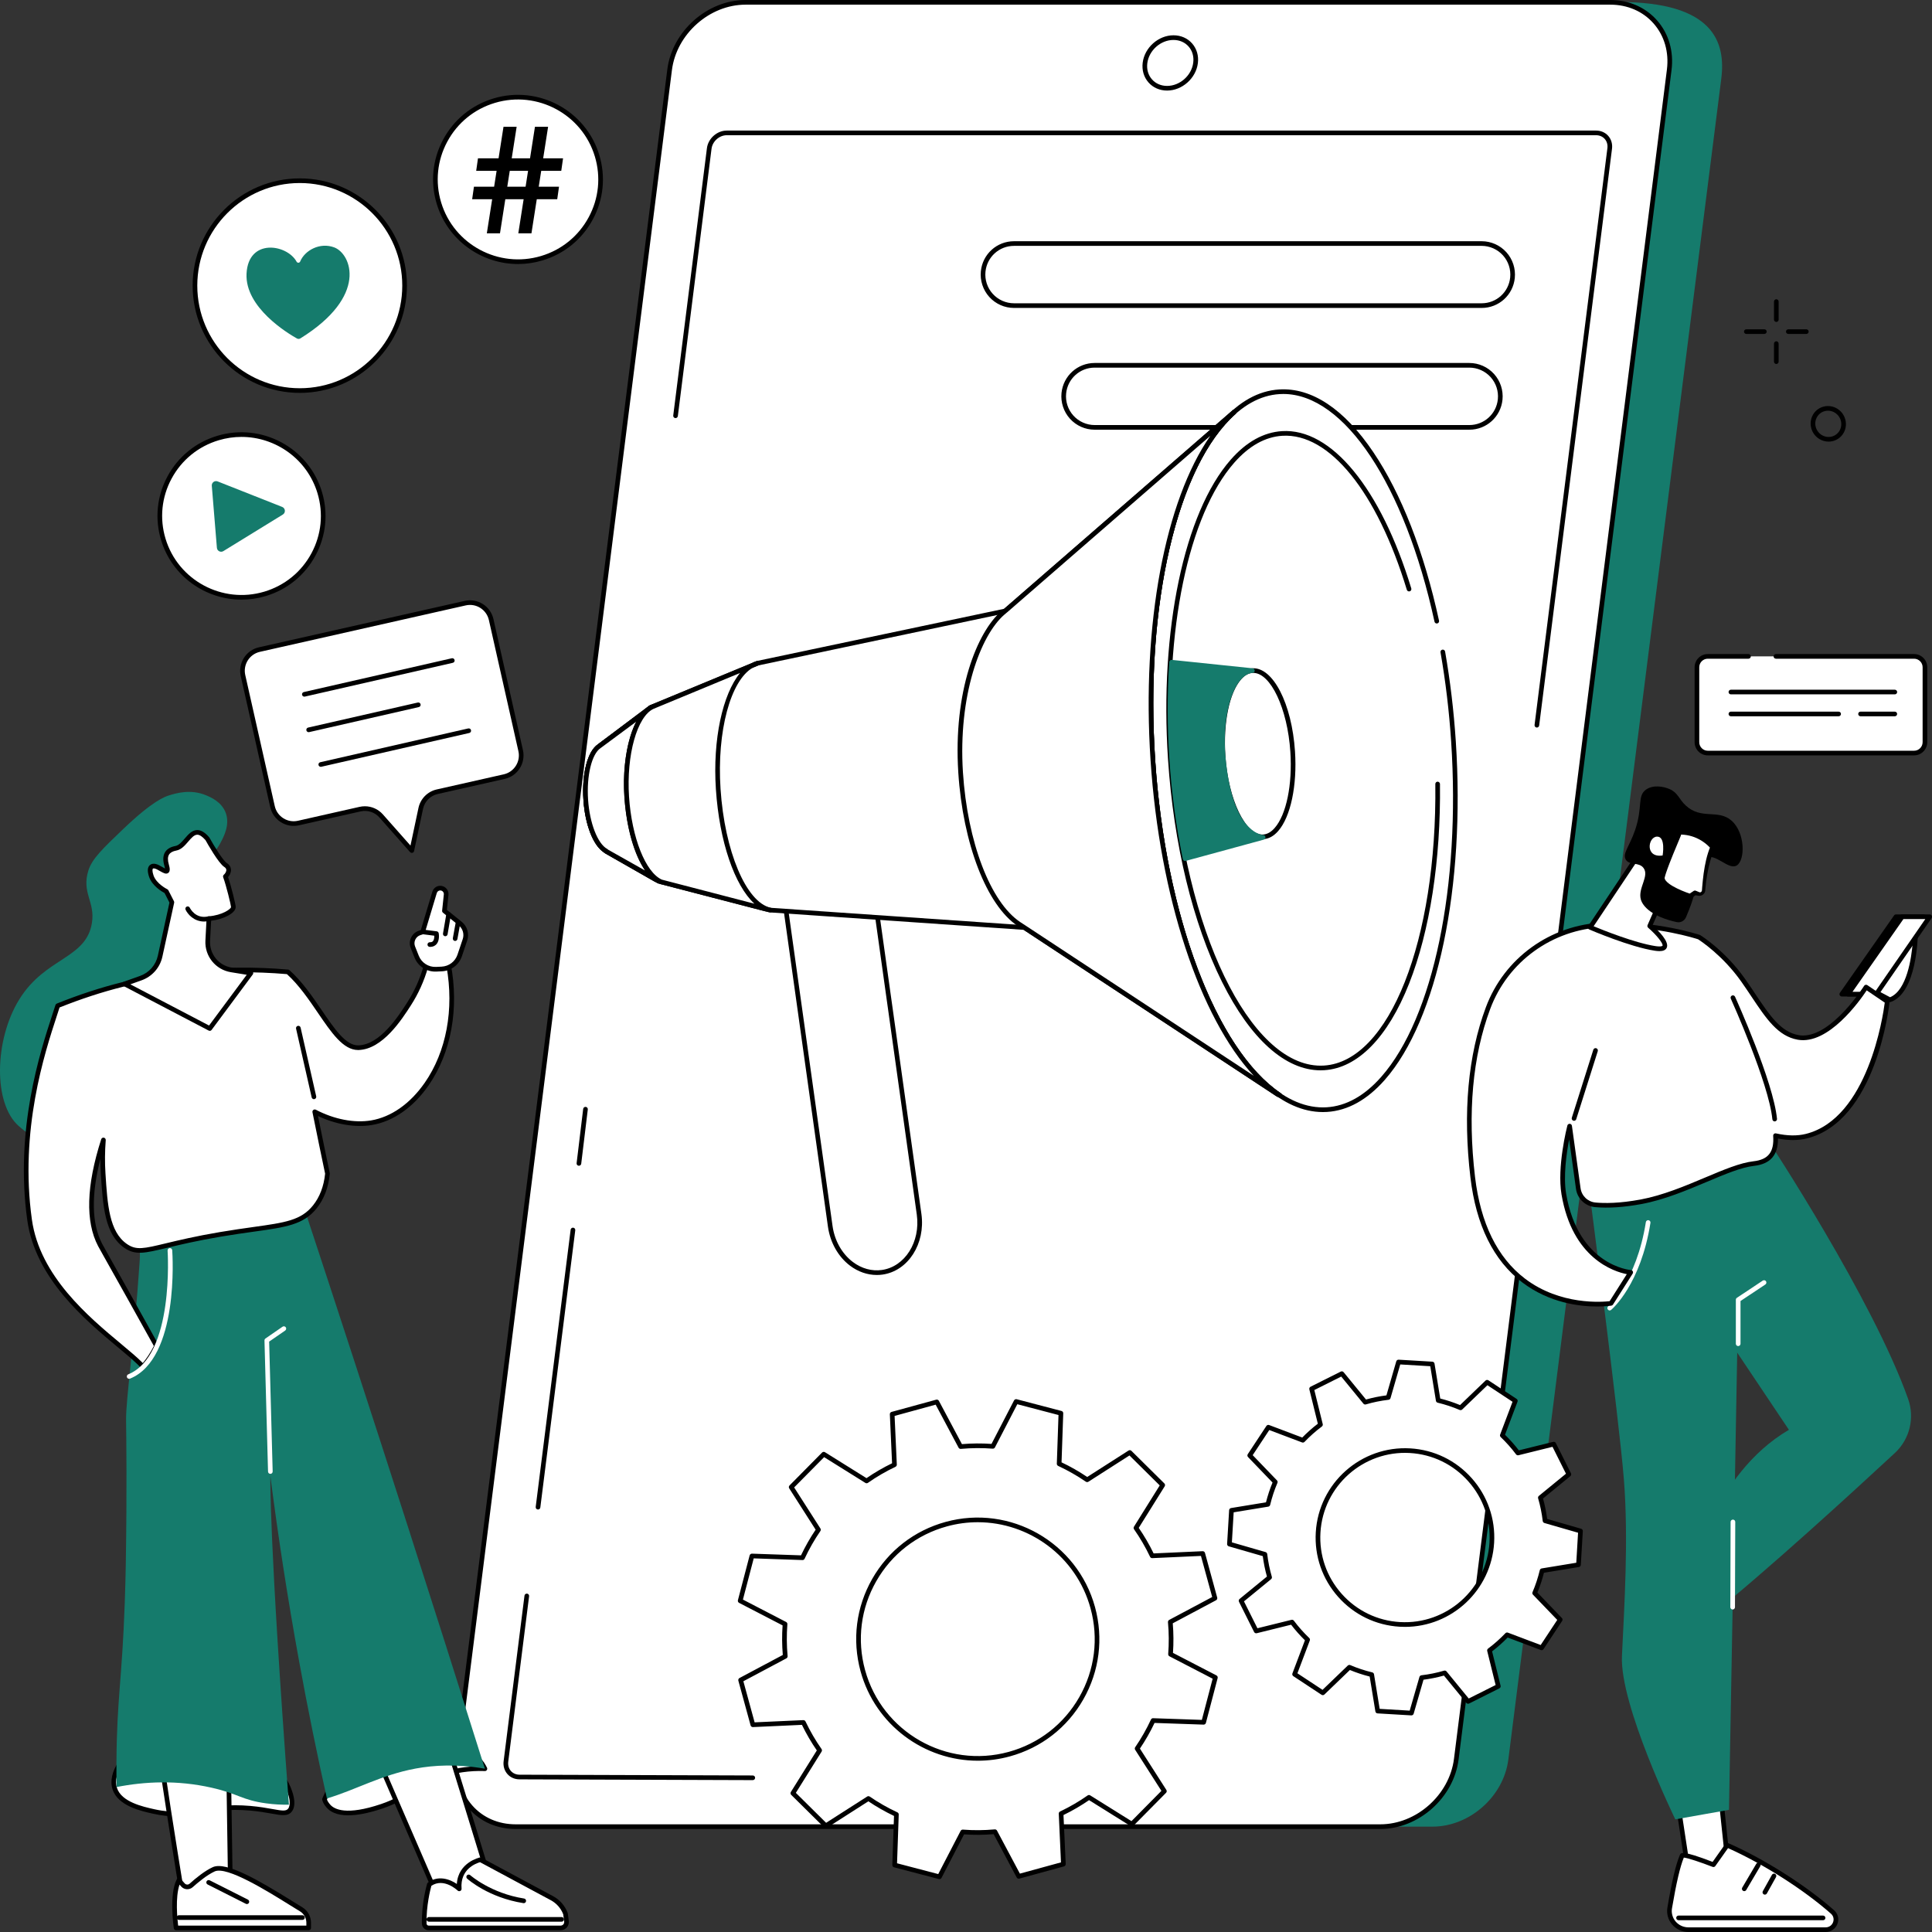 <svg width="224" height="224" viewBox="0 0 224 224" fill="none" xmlns="http://www.w3.org/2000/svg">
<rect x="0" y="0" width="224" height="224" fill="#333333" stroke="none"/>
<g clip-path="url(#clip0_8_2192)">
<path d="M205.949 37.326C205.8 37.326 205.68 37.205 205.68 37.056V34.965C205.68 34.815 205.801 34.695 205.949 34.695C206.098 34.695 206.218 34.816 206.218 34.965V37.056C206.218 37.206 206.097 37.326 205.949 37.326Z" fill="black"/>
<path d="M205.949 42.2C205.8 42.2 205.68 42.079 205.68 41.931V39.839C205.68 39.689 205.801 39.569 205.949 39.569C206.098 39.569 206.218 39.691 206.218 39.839V41.931C206.218 42.079 206.097 42.2 205.949 42.2Z" fill="black"/>
<path d="M204.562 38.718H202.472C202.323 38.718 202.203 38.596 202.203 38.448C202.203 38.299 202.324 38.179 202.472 38.179H204.562C204.711 38.179 204.831 38.3 204.831 38.448C204.832 38.596 204.711 38.718 204.562 38.718Z" fill="black"/>
<path d="M209.429 38.717H207.339C207.19 38.717 207.07 38.596 207.07 38.448C207.07 38.299 207.191 38.179 207.339 38.179H209.429C209.578 38.179 209.698 38.3 209.698 38.448C209.699 38.596 209.578 38.717 209.429 38.717Z" fill="black"/>
<path d="M212.006 51.202C211.627 51.202 211.253 51.095 210.92 50.887C209.955 50.286 209.641 49.013 210.22 48.05C210.498 47.586 210.941 47.26 211.467 47.134C212.001 47.005 212.556 47.096 213.029 47.392C213.994 47.993 214.308 49.266 213.73 50.23C213.451 50.694 213.008 51.019 212.483 51.145C212.325 51.183 212.165 51.202 212.006 51.202ZM211.942 47.617C211.825 47.617 211.709 47.631 211.593 47.659C211.209 47.752 210.886 47.99 210.682 48.329C210.254 49.041 210.489 49.984 211.205 50.43C211.555 50.648 211.964 50.716 212.357 50.621C212.741 50.528 213.064 50.291 213.268 49.952C213.696 49.239 213.46 48.297 212.744 47.85C212.497 47.696 212.221 47.617 211.942 47.617Z" fill="black"/>
<path d="M166.071 211.785H65.82C61.5 211.785 58.44 208.297 58.985 203.994L83.669 9.135C84.215 4.832 88.159 1.344 92.479 1.344L187.699 0.232C198.629 0.232 200.112 4.832 199.567 9.135L174.881 203.994C174.337 208.297 170.392 211.785 166.071 211.785Z" fill="#157B6C"/>
<path d="M160.041 211.786H59.788C55.469 211.786 52.408 208.28 52.953 203.954L77.638 8.101C78.183 3.776 82.128 0.27 86.448 0.27H186.701C191.02 0.27 194.081 3.775 193.535 8.101L168.85 203.954C168.305 208.28 164.361 211.786 160.041 211.786Z" fill="white"/>
<path d="M160.038 212.056H59.785C57.629 212.056 55.703 211.216 54.36 209.692C53.003 208.151 52.408 206.102 52.683 203.921L77.367 8.066C77.929 3.618 82 0 86.445 0H186.698C188.854 0 190.78 0.84 192.123 2.364C193.48 3.905 194.075 5.954 193.8 8.135L169.114 203.988C168.554 208.436 164.483 212.056 160.038 212.056ZM86.445 0.54C82.263 0.54 78.431 3.946 77.903 8.135L53.217 203.988C52.962 206.014 53.512 207.912 54.764 209.335C56.002 210.741 57.785 211.515 59.784 211.515H160.036C164.219 211.515 168.051 208.107 168.578 203.92L193.265 8.066C193.52 6.041 192.97 4.142 191.718 2.72C190.479 1.313 188.697 0.54 186.698 0.54H86.445Z" fill="black"/>
<path d="M58.663 204.224L82.234 17.218C82.36 16.219 83.27 15.409 84.267 15.409H185.058C186.056 15.409 186.763 16.219 186.637 17.218L163.066 204.224C162.94 205.223 162.029 206.032 161.033 206.032H60.241C59.244 206.032 58.537 205.223 58.663 204.224Z" fill="white"/>
<path d="M135.315 10.5C134.458 10.5 133.692 10.165 133.156 9.557C132.616 8.943 132.377 8.129 132.487 7.262C132.707 5.514 134.308 4.092 136.055 4.092C136.912 4.092 137.679 4.426 138.214 5.034C138.755 5.649 138.993 6.463 138.883 7.329C138.662 9.079 137.061 10.5 135.315 10.5ZM136.054 4.633C134.569 4.633 133.209 5.843 133.021 7.331C132.932 8.041 133.123 8.705 133.561 9.201C133.992 9.691 134.615 9.961 135.315 9.961C136.8 9.961 138.16 8.751 138.347 7.263C138.437 6.553 138.246 5.889 137.808 5.393C137.377 4.903 136.754 4.633 136.054 4.633Z" fill="black"/>
<path d="M178.188 84.353C178.177 84.353 178.164 84.352 178.153 84.351C178.005 84.333 177.902 84.198 177.92 84.05L186.365 17.183C186.416 16.775 186.307 16.395 186.058 16.112C185.812 15.833 185.455 15.678 185.054 15.678H84.263C83.399 15.678 82.606 16.384 82.496 17.25L78.591 48.239C78.573 48.387 78.437 48.493 78.29 48.473C78.142 48.455 78.038 48.32 78.057 48.172L81.962 17.183C82.104 16.055 83.136 15.139 84.263 15.139H185.054C185.612 15.139 186.112 15.358 186.462 15.754C186.815 16.156 186.97 16.687 186.899 17.25L178.454 84.117C178.438 84.254 178.322 84.353 178.188 84.353Z" fill="black"/>
<path d="M67.121 135.16C67.11 135.16 67.099 135.16 67.088 135.158C66.94 135.14 66.835 135.005 66.854 134.858L67.615 128.569C67.634 128.421 67.769 128.317 67.915 128.334C68.063 128.352 68.168 128.487 68.15 128.634L67.388 134.923C67.372 135.06 67.256 135.16 67.121 135.16Z" fill="black"/>
<path d="M62.379 175.016C62.368 175.016 62.356 175.015 62.345 175.014C62.197 174.996 62.093 174.861 62.111 174.713L66.162 142.573C66.18 142.425 66.317 142.325 66.463 142.339C66.611 142.358 66.715 142.492 66.697 142.64L62.646 174.78C62.629 174.917 62.513 175.016 62.379 175.016Z" fill="black"/>
<path d="M87.279 206.391L60.237 206.301C59.679 206.301 59.179 206.082 58.83 205.686C58.476 205.284 58.321 204.753 58.392 204.19L60.81 185.002C60.829 184.854 60.964 184.753 61.111 184.768C61.259 184.786 61.363 184.921 61.344 185.069L58.927 204.257C58.876 204.665 58.985 205.046 59.234 205.328C59.48 205.607 59.837 205.762 60.238 205.762L87.28 205.851C87.429 205.851 87.549 205.972 87.549 206.121C87.548 206.271 87.428 206.391 87.279 206.391Z" fill="black"/>
<path d="M171.786 35.704H117.567C116.476 35.704 115.431 35.24 114.701 34.43C113.97 33.62 113.613 32.533 113.723 31.447C113.923 29.464 115.576 27.968 117.567 27.968H171.785C172.876 27.968 173.92 28.432 174.651 29.242C175.382 30.053 175.739 31.14 175.629 32.225C175.43 34.208 173.777 35.704 171.786 35.704ZM117.567 28.507C115.854 28.507 114.432 29.793 114.258 31.5C114.164 32.434 114.47 33.37 115.099 34.066C115.729 34.763 116.628 35.163 117.567 35.163H171.785C173.498 35.163 174.92 33.877 175.094 32.17C175.188 31.235 174.882 30.3 174.252 29.602C173.623 28.906 172.724 28.506 171.786 28.506H117.567V28.507Z" fill="black"/>
<path d="M170.358 49.821H126.918C125.828 49.821 124.784 49.357 124.052 48.547C123.321 47.736 122.964 46.649 123.074 45.564C123.275 43.581 124.928 42.085 126.918 42.085H170.358C171.448 42.085 172.492 42.549 173.223 43.359C173.955 44.169 174.312 45.257 174.202 46.342C174.001 48.325 172.348 49.821 170.358 49.821ZM126.918 42.623C125.205 42.623 123.783 43.91 123.61 45.616C123.516 46.551 123.821 47.487 124.451 48.184C125.081 48.881 125.979 49.281 126.917 49.281H170.356C172.069 49.281 173.491 47.995 173.664 46.288C173.758 45.353 173.452 44.418 172.822 43.72C172.193 43.024 171.294 42.623 170.356 42.623H126.918Z" fill="black"/>
<path d="M102.28 147.511C99.425 147.916 96.722 145.523 96.255 142.176L90.453 100.728L100.747 99.265L106.559 140.788C107.022 144.106 105.111 147.108 102.28 147.511Z" fill="white"/>
<path d="M101.656 147.824C100.572 147.824 99.493 147.453 98.559 146.75C97.185 145.713 96.249 144.06 95.992 142.213L90.19 100.765C90.169 100.618 90.272 100.481 90.419 100.46L100.713 98.997C100.783 98.986 100.856 99.006 100.913 99.049C100.97 99.091 101.008 99.156 101.018 99.227L106.831 140.751C107.312 144.204 105.29 147.357 102.323 147.778C102.1 147.81 101.879 147.824 101.656 147.824ZM90.761 100.957L96.526 142.139C96.764 143.844 97.624 145.368 98.885 146.319C99.894 147.08 101.089 147.409 102.246 147.244C104.92 146.865 106.737 143.984 106.295 140.825L100.521 99.57L90.761 100.957Z" fill="black"/>
<path d="M116.536 70.834L87.834 76.892L75.447 82.016L69.518 86.477L69.476 86.513C68.37 87.25 67.714 89.778 67.909 92.725C68.103 95.64 69.099 98.038 70.274 98.664L70.229 98.667L76.359 102.174L89.231 105.513L118.763 107.541L148.129 126.872L148.35 126.976C140.99 122.015 134.885 106.639 133.66 88.12C132.436 69.624 136.452 53.632 143.084 47.78L143.079 47.773L116.873 70.541L116.536 70.834Z" fill="white"/>
<path d="M153.897 128.645C163.519 127.998 170.071 108.843 168.529 85.861C166.988 62.879 157.937 44.773 148.314 45.419C138.692 46.066 132.14 65.221 133.682 88.204C135.223 111.185 144.274 129.292 153.897 128.645Z" fill="white"/>
<path d="M153.375 128.934C148.768 128.934 144.204 124.845 140.471 117.35C136.643 109.665 134.129 99.291 133.391 88.141C132.273 71.252 135.5 55.842 141.612 48.883C143.654 46.559 145.91 45.303 148.317 45.154C152.084 44.922 155.854 47.428 159.217 52.412C162.473 57.236 165.111 63.997 166.844 71.963C166.876 72.109 166.784 72.252 166.639 72.284C166.493 72.317 166.35 72.224 166.319 72.078C162.857 56.179 155.857 45.679 148.794 45.679C148.646 45.679 148.499 45.684 148.351 45.692C146.092 45.833 143.961 47.027 142.017 49.24C135.995 56.097 132.82 71.353 133.929 88.106C135.437 110.903 144.363 128.967 153.826 128.38C156.086 128.239 158.217 127.046 160.161 124.833C166.183 117.976 169.358 102.719 168.249 85.967C168.017 82.455 167.602 78.979 167.017 75.632C166.991 75.486 167.089 75.346 167.236 75.32C167.383 75.296 167.522 75.393 167.547 75.54C168.137 78.904 168.554 82.4 168.787 85.932C169.905 102.821 166.678 118.23 160.566 125.19C158.524 127.515 156.268 128.769 153.861 128.92C153.698 128.929 153.537 128.934 153.375 128.934Z" fill="black"/>
<path d="M153.114 124.096C149.031 124.096 144.986 120.477 141.681 113.841C138.297 107.045 136.073 97.872 135.42 88.014C134.432 73.079 137.287 59.451 142.694 53.294C144.503 51.232 146.505 50.12 148.642 49.986C154.354 49.628 160.096 56.618 163.627 68.223C163.671 68.365 163.59 68.517 163.447 68.56C163.305 68.603 163.154 68.523 163.111 68.38C159.656 57.027 154.13 50.19 148.675 50.525C146.687 50.648 144.81 51.7 143.098 53.65C137.781 59.704 134.978 73.18 135.958 87.977C137.269 107.788 144.916 123.554 153.113 123.555C153.245 123.555 153.377 123.551 153.511 123.543C161.073 123.07 166.621 109.038 166.415 90.901C166.413 90.752 166.532 90.629 166.681 90.628C166.823 90.632 166.951 90.746 166.954 90.895C167.054 99.734 165.78 107.959 163.367 114.058C160.904 120.279 157.416 123.839 153.544 124.081C153.402 124.092 153.257 124.096 153.114 124.096Z" fill="black"/>
<path d="M146.499 97.02C148.727 96.871 150.244 92.435 149.887 87.114C149.53 81.792 147.435 77.6 145.206 77.75C142.978 77.9 141.461 82.335 141.818 87.656C142.175 92.978 144.271 97.17 146.499 97.02Z" fill="white"/>
<path d="M146.37 97.297C144.006 97.297 141.897 93.116 141.535 87.658C141.273 83.695 142.04 80.069 143.49 78.417C144 77.836 144.571 77.523 145.186 77.483C147.591 77.323 149.777 81.564 150.145 87.118C150.407 91.081 149.64 94.708 148.19 96.358C147.68 96.94 147.109 97.253 146.494 97.292C146.453 97.296 146.411 97.297 146.37 97.297ZM145.309 78.018C145.279 78.018 145.248 78.019 145.218 78.021C144.752 78.05 144.306 78.302 143.894 78.772C142.534 80.321 141.819 83.795 142.072 87.621C142.408 92.698 144.418 96.891 146.459 96.754C146.925 96.724 147.371 96.472 147.783 96.002C149.143 94.454 149.858 90.98 149.605 87.153C149.275 82.152 147.321 78.018 145.309 78.018Z" fill="black"/>
<path d="M148.354 127.248C148.314 127.248 148.275 127.239 148.239 127.222L148.017 127.118C148.006 127.113 147.994 127.107 147.984 127.1L118.678 107.806L89.216 105.783C89.199 105.782 89.183 105.779 89.168 105.775L76.295 102.435C76.272 102.429 76.25 102.421 76.229 102.408L70.1 98.903C70.064 98.882 70.034 98.854 70.012 98.822C68.778 98.03 67.836 95.627 67.645 92.745C67.443 89.704 68.116 87.118 69.316 86.3L69.347 86.273L75.289 81.802C75.307 81.788 75.327 81.777 75.348 81.769L87.735 76.645C87.749 76.639 87.765 76.634 87.782 76.63L116.416 70.586L142.907 47.572C143.018 47.476 143.187 47.487 143.284 47.597C143.332 47.651 143.359 47.724 143.355 47.795C143.35 47.867 143.321 47.937 143.267 47.985C136.491 53.963 132.741 70.088 133.933 88.106C135.128 106.153 140.983 121.686 148.505 126.756C148.623 126.834 148.658 126.99 148.59 127.113C148.539 127.199 148.448 127.248 148.354 127.248ZM89.279 105.247L118.786 107.273C118.832 107.276 118.876 107.291 118.915 107.317L145.36 124.726C139.108 117.993 134.446 104.02 133.394 88.141C132.351 72.378 135.088 58.026 140.329 50.525L116.716 71.04C116.681 71.07 116.64 71.091 116.595 71.1L87.918 77.151L75.586 82.253L69.656 86.719C69.648 86.726 69.639 86.732 69.629 86.738C68.607 87.42 67.998 89.932 68.182 92.708C68.362 95.431 69.297 97.837 70.404 98.427C70.442 98.446 70.473 98.474 70.497 98.507L76.465 101.921L89.279 105.247Z" fill="black"/>
<path d="M116.622 70.765L143.085 47.775L143.09 47.782C136.459 53.634 132.442 69.627 133.666 88.122C134.891 106.64 140.996 122.016 148.356 126.978L148.135 126.874L118.819 107.575L118.138 107.13C114.739 104.868 111.911 97.916 111.375 89.541C110.825 80.943 113.242 73.669 116.292 71.043L116.622 70.765Z" fill="white"/>
<path d="M148.356 127.248C148.317 127.248 148.278 127.239 148.241 127.222L148.02 127.118C148.009 127.113 147.996 127.107 147.987 127.1L118.669 107.8L117.99 107.356C114.4 104.967 111.634 97.815 111.106 89.557C110.506 80.175 113.282 73.276 116.116 70.838L116.447 70.56L142.909 47.571C143.02 47.475 143.189 47.486 143.287 47.596C143.334 47.65 143.361 47.723 143.358 47.794C143.353 47.866 143.323 47.936 143.27 47.984C136.494 53.962 132.744 70.086 133.936 88.104C135.13 106.152 140.986 121.685 148.508 126.755C148.625 126.833 148.66 126.988 148.592 127.112C148.542 127.199 148.45 127.248 148.356 127.248ZM140.333 50.524L116.798 70.97C116.796 70.971 116.795 70.972 116.794 70.972L116.465 71.249C113.644 73.677 111.082 80.734 111.644 89.523C112.162 97.621 114.831 104.607 118.287 106.906L118.965 107.349L145.363 124.726C139.11 117.993 134.448 104.02 133.397 88.141C132.354 72.378 135.091 58.026 140.333 50.524Z" fill="black"/>
<path d="M76.032 102.255C75.987 102.255 75.941 102.244 75.899 102.22L70.1 98.903C70.064 98.882 70.034 98.854 70.012 98.822C68.778 98.03 67.836 95.627 67.645 92.745C67.443 89.704 68.116 87.118 69.316 86.3L69.347 86.273L75.289 81.802C75.408 81.712 75.578 81.737 75.667 81.856C75.756 81.974 75.733 82.143 75.613 82.234L69.656 86.72C69.648 86.727 69.639 86.733 69.629 86.74C68.607 87.421 67.998 89.933 68.183 92.709C68.362 95.433 69.298 97.838 70.406 98.428C70.444 98.447 70.474 98.476 70.499 98.509L76.168 101.751C76.298 101.825 76.342 101.99 76.268 102.12C76.217 102.208 76.126 102.255 76.032 102.255Z" fill="black"/>
<path d="M76.438 102.165C74.521 101.159 72.981 97.144 72.667 92.391C72.333 87.355 73.689 82.887 75.649 81.945L69.526 86.478L69.483 86.514C68.378 87.251 67.722 89.779 67.917 92.726C68.11 95.641 69.107 98.038 70.282 98.665L70.237 98.668L76.438 102.165Z" fill="white"/>
<path d="M76.435 102.434C76.393 102.434 76.35 102.424 76.31 102.403C76.262 102.378 76.213 102.351 76.166 102.323L70.101 98.904C70.064 98.883 70.034 98.855 70.012 98.822C68.778 98.03 67.836 95.627 67.645 92.745C67.443 89.704 68.116 87.118 69.316 86.3L69.347 86.273L74.73 82.287C74.982 82.034 75.249 81.837 75.53 81.701C75.655 81.641 75.805 81.686 75.877 81.805C75.949 81.924 75.919 82.078 75.806 82.162L75.059 82.715C73.563 84.267 72.655 88.198 72.932 92.374C73.234 96.931 74.663 100.785 76.432 101.855L76.566 101.931C76.694 102.003 76.74 102.165 76.669 102.295C76.623 102.383 76.53 102.434 76.435 102.434ZM70.496 98.507L74.775 100.92C73.528 99.088 72.632 95.987 72.395 92.409C72.166 88.95 72.718 85.712 73.762 83.676L69.656 86.72C69.648 86.727 69.639 86.733 69.629 86.739C68.607 87.421 67.998 89.933 68.183 92.709C68.362 95.433 69.298 97.838 70.406 98.428C70.442 98.447 70.473 98.475 70.496 98.507Z" fill="black"/>
<path d="M88.762 105.392L89.316 105.514C86.295 104.88 83.752 98.789 83.268 91.485C82.775 84.035 84.823 77.707 87.834 76.893L87.42 77.064L75.676 81.929C73.698 82.837 72.325 87.326 72.66 92.391C72.984 97.278 74.661 101.386 76.652 102.244L88.762 105.392Z" fill="white"/>
<path d="M89.319 105.783C89.3 105.783 89.282 105.78 89.264 105.777C89.25 105.774 89.235 105.771 89.222 105.767L88.709 105.656C88.705 105.654 88.701 105.654 88.699 105.653L76.588 102.505C76.575 102.501 76.562 102.498 76.549 102.491C74.436 101.581 72.728 97.434 72.395 92.409C72.056 87.28 73.42 82.671 75.568 81.684L87.086 76.913C87.307 76.789 87.535 76.696 87.768 76.632C87.906 76.596 88.048 76.671 88.094 76.806C88.139 76.941 88.073 77.088 87.941 77.143L87.274 77.418C84.709 78.882 83.098 84.769 83.54 91.466C84.018 98.696 86.508 104.6 89.338 105.242L89.377 105.25C89.523 105.282 89.615 105.425 89.584 105.571C89.556 105.696 89.443 105.783 89.319 105.783ZM76.742 101.988L87.465 104.777C85.174 102.663 83.406 97.599 83.002 91.503C82.618 85.711 83.786 80.489 85.802 78.029L75.782 82.18C73.868 83.058 72.612 87.538 72.932 92.375C73.245 97.112 74.847 101.149 76.742 101.988Z" fill="black"/>
<path d="M145.207 77.752C142.978 77.892 141.362 82.326 141.809 87.639C142.56 96.55 146.029 97.052 146.451 97.08C146.458 97.08 146.458 97.091 146.451 97.094L137.41 99.556C136.655 95.939 136.117 92.049 135.848 87.985C135.59 84.091 135.598 80.323 135.839 76.774L145.207 77.752Z" fill="#157B6C"/>
<path d="M137.406 99.827C137.357 99.827 137.308 99.813 137.266 99.786C137.202 99.747 137.158 99.685 137.142 99.611C136.366 95.899 135.839 91.993 135.575 88.004C135.322 84.177 135.319 80.394 135.566 76.757C135.571 76.684 135.605 76.617 135.661 76.569C135.718 76.521 135.79 76.498 135.863 76.508L145.231 77.483C145.371 77.498 145.476 77.617 145.473 77.757C145.471 77.898 145.361 78.012 145.22 78.02C144.737 78.051 144.274 78.319 143.842 78.819C142.475 80.404 141.765 83.939 142.074 87.615C142.807 96.315 146.092 96.785 146.465 96.81C146.597 96.818 146.71 96.927 146.721 97.059C146.733 97.192 146.641 97.32 146.513 97.353L137.476 99.815C137.454 99.823 137.431 99.827 137.406 99.827ZM136.086 77.073C135.858 80.601 135.868 84.264 136.113 87.968C136.368 91.833 136.873 95.617 137.612 99.221L145.482 97.078C144.187 96.446 142.104 94.382 141.538 87.662C141.211 83.792 141.956 80.182 143.435 78.467C143.631 78.241 143.835 78.052 144.047 77.903L136.086 77.073Z" fill="#157B6C"/>
<path d="M140.866 185.298L139.448 180.12L133.59 180.386C133.047 179.246 132.419 178.165 131.707 177.154L134.809 172.184L130.992 168.408L126.05 171.568C125.022 170.863 123.936 170.244 122.804 169.718L123.005 163.854L117.812 162.493L115.117 167.694C113.884 167.598 112.634 167.607 111.375 167.721L108.621 162.543L103.443 163.962L103.709 169.822C102.569 170.365 101.488 170.993 100.477 171.704L95.508 168.602L91.732 172.42L94.893 177.363C94.187 178.392 93.568 179.478 93.043 180.609L87.181 180.407L85.82 185.602L91.02 188.297C90.924 189.53 90.933 190.781 91.047 192.039L85.87 194.795L87.289 199.973L93.147 199.707C93.689 200.847 94.318 201.928 95.029 202.939L91.928 207.909L95.745 211.685L100.687 208.525C101.715 209.231 102.801 209.849 103.933 210.375L103.731 216.239L108.925 217.6L111.62 212.399C112.852 212.495 114.103 212.486 115.36 212.372L118.116 217.55L123.294 216.131L123.028 210.271C124.168 209.728 125.249 209.1 126.26 208.389L131.229 211.491L135.005 207.673L131.844 202.73C132.55 201.701 133.168 200.615 133.694 199.484L139.557 199.686L140.918 194.491L135.718 191.796C135.814 190.563 135.804 189.312 135.691 188.054L140.866 185.298ZM117.018 203.379C109.655 205.395 102.053 201.06 100.036 193.697C98.02 186.333 102.355 178.729 109.717 176.712C117.08 174.696 124.683 179.03 126.699 186.394C128.715 193.759 124.381 201.363 117.018 203.379Z" fill="white"/>
<path d="M108.921 217.869C108.898 217.869 108.876 217.867 108.852 217.86L103.658 216.499C103.536 216.467 103.453 216.355 103.458 216.229L103.654 210.543C102.623 210.053 101.623 209.483 100.679 208.847L95.887 211.912C95.781 211.979 95.643 211.964 95.552 211.876L91.735 208.1C91.646 208.012 91.629 207.872 91.696 207.764L94.704 202.947C94.063 202.019 93.483 201.022 92.978 199.983L87.298 200.242C87.174 200.251 87.059 200.164 87.025 200.043L85.607 194.863C85.574 194.742 85.629 194.613 85.74 194.553L90.759 191.881C90.664 190.728 90.655 189.576 90.735 188.452L85.692 185.838C85.581 185.781 85.524 185.652 85.556 185.53L86.916 180.335C86.948 180.214 87.067 180.127 87.187 180.134L92.871 180.33C93.359 179.301 93.928 178.302 94.567 177.356L91.503 172.563C91.434 172.457 91.45 172.317 91.538 172.228L95.314 168.41C95.402 168.321 95.541 168.305 95.647 168.371L100.465 171.38C101.393 170.738 102.388 170.159 103.429 169.654L103.171 163.973C103.165 163.847 103.248 163.734 103.369 163.7L108.547 162.281C108.668 162.248 108.796 162.304 108.856 162.415L111.528 167.435C112.681 167.339 113.832 167.331 114.957 167.41L117.571 162.367C117.63 162.256 117.757 162.199 117.879 162.23L123.073 163.591C123.196 163.623 123.279 163.736 123.274 163.862L123.078 169.547C124.109 170.036 125.108 170.606 126.053 171.244L130.845 168.179C130.951 168.112 131.09 168.126 131.18 168.214L134.997 171.991C135.086 172.079 135.103 172.218 135.036 172.326L132.028 177.144C132.669 178.072 133.248 179.068 133.753 180.107L139.434 179.849C139.559 179.844 139.672 179.926 139.707 180.047L141.125 185.227C141.158 185.349 141.103 185.477 140.992 185.537L135.973 188.209C136.068 189.362 136.076 190.514 135.997 191.639L141.039 194.252C141.151 194.31 141.208 194.438 141.176 194.561L139.815 199.756C139.784 199.874 139.677 199.956 139.555 199.956C139.551 199.956 139.549 199.956 139.545 199.956L133.861 199.76C133.372 200.791 132.802 201.79 132.165 202.735L135.229 207.527C135.298 207.634 135.282 207.773 135.194 207.862L131.418 211.68C131.33 211.77 131.191 211.785 131.084 211.719L126.267 208.712C125.34 209.352 124.345 209.932 123.303 210.438L123.561 216.119C123.567 216.245 123.484 216.357 123.363 216.392L118.185 217.81C118.064 217.842 117.936 217.788 117.876 217.677L115.204 212.656C114.051 212.751 112.899 212.76 111.775 212.68L109.161 217.723C109.113 217.814 109.02 217.869 108.921 217.869ZM104.005 216.032L108.781 217.284L111.377 212.274C111.427 212.177 111.531 212.12 111.638 212.129C112.847 212.225 114.089 212.215 115.333 212.103C115.439 212.091 115.544 212.149 115.594 212.244L118.249 217.231L123.012 215.926L122.755 210.284C122.751 210.175 122.81 210.074 122.908 210.028C124.037 209.49 125.112 208.865 126.102 208.167C126.19 208.105 126.307 208.101 126.399 208.159L131.185 211.147L134.657 207.635L131.612 202.874C131.554 202.783 131.556 202.666 131.617 202.576C132.312 201.563 132.927 200.484 133.445 199.369C133.491 199.271 133.59 199.2 133.698 199.213L139.345 199.408L140.597 194.631L135.589 192.034C135.492 191.984 135.436 191.881 135.444 191.774C135.539 190.564 135.53 189.321 135.417 188.077C135.408 187.969 135.464 187.865 135.559 187.815L140.545 185.161L139.241 180.397L133.598 180.654C133.493 180.662 133.389 180.599 133.343 180.501C132.806 179.374 132.18 178.299 131.483 177.307C131.421 177.217 131.417 177.101 131.474 177.008L134.461 172.222L130.951 168.749L126.191 171.795C126.099 171.852 125.983 171.851 125.894 171.79C124.88 171.095 123.802 170.479 122.687 169.961C122.589 169.916 122.527 169.815 122.53 169.708L122.725 164.06L117.948 162.808L115.356 167.817C115.306 167.913 115.202 167.97 115.095 167.961C113.886 167.867 112.643 167.875 111.4 167.988C111.294 167.997 111.189 167.941 111.139 167.846L108.484 162.859L103.721 164.164L103.978 169.807C103.982 169.916 103.923 170.016 103.825 170.063C102.699 170.599 101.624 171.224 100.631 171.923C100.543 171.986 100.426 171.988 100.334 171.932L95.549 168.944L92.076 172.456L95.121 177.216C95.179 177.307 95.177 177.424 95.116 177.513C94.42 178.528 93.805 179.608 93.288 180.72C93.243 180.818 93.142 180.886 93.035 180.876L87.388 180.681L86.136 185.459L91.144 188.055C91.241 188.105 91.297 188.208 91.289 188.316C91.195 189.525 91.203 190.769 91.316 192.012C91.325 192.12 91.269 192.224 91.174 192.274L86.188 194.928L87.492 199.692L93.135 199.435C93.241 199.429 93.344 199.49 93.391 199.588C93.927 200.715 94.553 201.79 95.25 202.783C95.312 202.872 95.316 202.988 95.259 203.081L92.272 207.867L95.782 211.34L100.542 208.294C100.634 208.236 100.75 208.238 100.839 208.299C101.851 208.995 102.93 209.609 104.046 210.128C104.144 210.173 104.205 210.274 104.201 210.381L104.005 216.032ZM113.37 204.141C107.179 204.141 101.488 200.022 99.775 193.768C98.781 190.136 99.26 186.335 101.124 183.065C102.988 179.794 106.013 177.445 109.645 176.451C117.138 174.398 124.905 178.827 126.957 186.323C127.951 189.955 127.471 193.755 125.607 197.026C123.742 200.297 120.717 202.646 117.086 203.639C115.847 203.979 114.599 204.141 113.37 204.141ZM113.363 176.489C112.181 176.489 110.981 176.644 109.788 176.972C106.296 177.928 103.386 180.187 101.593 183.333C99.801 186.477 99.34 190.133 100.296 193.624C102.27 200.834 109.74 205.094 116.947 203.118C120.437 202.162 123.348 199.904 125.141 196.758C126.933 193.612 127.394 189.957 126.438 186.466C124.791 180.451 119.317 176.489 113.363 176.489Z" fill="black"/>
<path d="M183.007 181.419L183.241 177.507L179.13 176.32C179.022 175.404 178.84 174.51 178.586 173.645L181.893 170.937L180.14 167.433L175.984 168.462C175.439 167.733 174.834 167.052 174.175 166.424L175.688 162.419L172.418 160.262L169.336 163.225C168.507 162.87 167.641 162.584 166.744 162.368L166.054 158.145L162.142 157.914L160.954 162.026C160.038 162.135 159.144 162.316 158.279 162.57L155.572 159.264L152.067 161.019L153.093 165.175C152.364 165.721 151.682 166.327 151.054 166.985L147.049 165.474L144.891 168.746L147.854 171.825C147.498 172.654 147.212 173.522 146.996 174.418L142.773 175.111L142.539 179.023L146.65 180.21C146.757 181.126 146.939 182.02 147.194 182.885L143.886 185.593L145.64 189.097L149.796 188.068C150.341 188.797 150.946 189.478 151.605 190.106L150.092 194.111L153.362 196.268L156.443 193.305C157.272 193.66 158.139 193.946 159.035 194.162L159.727 198.385L163.639 198.616L164.827 194.504C165.743 194.395 166.637 194.214 167.502 193.96L170.209 197.266L173.714 195.511L172.687 191.355C173.415 190.809 174.098 190.203 174.726 189.545L178.73 191.056L180.888 187.784L177.926 184.705C178.281 183.876 178.568 183.008 178.784 182.112L183.007 181.419ZM162.289 188.334C156.728 188.005 152.489 183.23 152.821 177.669C153.152 172.108 157.929 167.867 163.49 168.196C169.05 168.525 173.289 173.3 172.958 178.861C172.627 184.422 167.85 188.663 162.289 188.334Z" fill="white"/>
<path d="M163.643 198.885C163.638 198.885 163.632 198.885 163.627 198.885L159.715 198.654C159.589 198.647 159.485 198.552 159.466 198.429L158.803 194.382C158.012 194.183 157.242 193.928 156.508 193.623L153.556 196.464C153.465 196.551 153.326 196.565 153.221 196.495L149.95 194.338C149.845 194.268 149.801 194.135 149.846 194.017L151.296 190.179C150.72 189.617 150.182 189.011 149.693 188.373L145.71 189.359C145.587 189.388 145.46 189.33 145.404 189.218L143.651 185.715C143.594 185.602 143.624 185.465 143.72 185.385L146.891 182.789C146.676 182.024 146.514 181.229 146.409 180.421L142.468 179.284C142.347 179.248 142.267 179.134 142.274 179.008L142.507 175.096C142.515 174.97 142.609 174.866 142.732 174.846L146.781 174.182C146.98 173.391 147.236 172.62 147.54 171.887L144.701 168.934C144.613 168.844 144.601 168.704 144.67 168.599L146.828 165.327C146.898 165.222 147.03 165.179 147.149 165.223L150.987 166.672C151.548 166.097 152.154 165.558 152.793 165.069L151.808 161.086C151.778 160.963 151.836 160.836 151.949 160.78L155.453 159.024C155.566 158.968 155.703 158.997 155.782 159.094L158.377 162.263C159.143 162.047 159.938 161.885 160.746 161.781L161.886 157.839C161.921 157.718 162.035 157.639 162.161 157.645L166.072 157.876C166.198 157.884 166.302 157.978 166.321 158.101L166.984 162.148C167.774 162.348 168.544 162.602 169.28 162.907L172.234 160.066C172.325 159.979 172.464 159.966 172.569 160.035L175.84 162.192C175.945 162.262 175.989 162.395 175.944 162.513L174.494 166.351C175.07 166.912 175.608 167.519 176.097 168.157L180.08 167.172C180.202 167.141 180.33 167.2 180.386 167.312L182.139 170.816C182.195 170.928 182.166 171.065 182.069 171.145L178.899 173.741C179.114 174.507 179.276 175.302 179.38 176.11L183.32 177.247C183.441 177.282 183.522 177.396 183.515 177.522L183.281 181.434C183.274 181.56 183.18 181.664 183.056 181.684L179.008 182.349C178.809 183.139 178.553 183.909 178.249 184.644L181.088 187.596C181.176 187.687 181.188 187.826 181.118 187.931L178.96 191.203C178.891 191.309 178.758 191.353 178.64 191.307L174.802 189.859C174.241 190.436 173.634 190.974 172.996 191.463L173.98 195.446C174.011 195.568 173.952 195.695 173.84 195.752L170.335 197.507C170.223 197.563 170.086 197.534 170.007 197.437L167.412 194.268C166.647 194.484 165.851 194.645 165.043 194.751L163.903 198.692C163.868 198.807 163.761 198.885 163.643 198.885ZM159.962 198.128L163.443 198.335L164.572 194.43C164.602 194.326 164.692 194.25 164.799 194.236C165.7 194.13 166.586 193.949 167.43 193.7C167.534 193.67 167.647 193.704 167.715 193.788L170.287 196.928L173.406 195.366L172.431 191.42C172.405 191.315 172.445 191.204 172.531 191.14C173.245 190.605 173.92 190.006 174.538 189.359C174.612 189.28 174.727 189.255 174.828 189.292L178.63 190.727L180.551 187.816L177.738 184.892C177.662 184.814 177.641 184.699 177.684 184.598C178.031 183.788 178.315 182.931 178.527 182.05C178.553 181.945 178.639 181.864 178.746 181.847L182.757 181.188L182.964 177.707L179.06 176.58C178.957 176.549 178.881 176.46 178.867 176.352C178.761 175.452 178.581 174.566 178.333 173.721C178.302 173.617 178.337 173.505 178.421 173.436L181.562 170.865L180.002 167.747L176.055 168.724C175.95 168.749 175.84 168.71 175.775 168.623C175.24 167.908 174.641 167.234 173.995 166.618C173.917 166.544 173.891 166.429 173.929 166.328L175.366 162.525L172.456 160.606L169.53 163.42C169.452 163.495 169.337 163.515 169.238 163.474C168.427 163.127 167.57 162.843 166.688 162.632C166.583 162.606 166.502 162.52 166.485 162.413L165.829 158.403L162.348 158.196L161.219 162.1C161.189 162.204 161.099 162.28 160.992 162.294C160.092 162.4 159.207 162.58 158.361 162.83C158.257 162.861 158.144 162.826 158.076 162.742L155.504 159.602L152.385 161.164L153.36 165.11C153.386 165.216 153.346 165.326 153.26 165.391C152.544 165.927 151.869 166.527 151.253 167.172C151.179 167.25 151.064 167.277 150.963 167.238L147.161 165.802L145.24 168.714L148.053 171.638C148.129 171.716 148.15 171.832 148.107 171.932C147.76 172.741 147.476 173.598 147.264 174.48C147.238 174.586 147.152 174.666 147.045 174.684L143.034 175.342L142.827 178.823L146.731 179.951C146.834 179.981 146.91 180.071 146.924 180.178C147.03 181.079 147.21 181.964 147.458 182.809C147.489 182.913 147.454 183.025 147.37 183.094L144.229 185.666L145.789 188.783L149.736 187.807C149.841 187.78 149.951 187.82 150.016 187.907C150.55 188.621 151.149 189.295 151.796 189.912C151.874 189.987 151.9 190.102 151.862 190.202L150.425 194.005L153.337 195.924L156.263 193.11C156.341 193.034 156.456 193.014 156.555 193.056C157.364 193.403 158.221 193.687 159.103 193.899C159.208 193.924 159.289 194.01 159.306 194.118L159.962 198.128ZM162.896 188.623C162.69 188.623 162.485 188.617 162.277 188.605C159.516 188.441 156.984 187.212 155.147 185.144C153.311 183.076 152.39 180.416 152.555 177.654C152.895 171.954 157.81 167.593 163.509 167.928C166.27 168.091 168.802 169.321 170.639 171.388C172.475 173.457 173.396 176.117 173.231 178.878C172.903 184.371 168.328 188.623 162.896 188.623ZM162.309 188.065C167.71 188.384 172.371 184.248 172.693 178.845C172.849 176.228 171.976 173.707 170.236 171.746C168.495 169.785 166.096 168.621 163.479 168.465C158.071 168.145 153.416 172.282 153.095 177.685C152.938 180.302 153.811 182.823 155.551 184.784C157.291 186.745 159.691 187.911 162.309 188.065Z" fill="black"/>
<path d="M194.359 207.86L196.147 219.589L200.472 217.387L199.235 205.684L194.359 207.86Z" fill="white"/>
<path d="M196.143 219.858C196.1 219.858 196.059 219.849 196.02 219.829C195.943 219.79 195.89 219.715 195.877 219.629L194.089 207.901C194.071 207.781 194.135 207.663 194.246 207.614L199.123 205.439C199.201 205.404 199.293 205.409 199.367 205.451C199.442 205.494 199.492 205.57 199.501 205.657L200.737 217.36C200.749 217.471 200.69 217.578 200.591 217.629L196.267 219.831C196.226 219.849 196.185 219.858 196.143 219.858ZM194.653 208.023L196.352 219.18L200.179 217.232L199.002 206.083L194.653 208.023Z" fill="black"/>
<path d="M195.023 215.152C194.529 216.283 194.061 218.422 193.586 221.208C193.361 222.528 194.396 223.732 195.752 223.732H211.662C212.757 223.732 213.274 222.396 212.457 221.673C209.292 218.871 204.443 215.767 200.256 213.94L198.66 216.199C198.66 216.199 195.162 214.836 195.023 215.152Z" fill="white"/>
<path d="M211.665 224.001H195.755C195.022 224.001 194.331 223.68 193.86 223.123C193.399 222.577 193.204 221.862 193.324 221.162C193.854 218.047 194.316 216.103 194.78 215.044C194.88 214.815 195.017 214.502 198.564 215.872L200.04 213.785C200.113 213.681 200.25 213.643 200.367 213.693C204.478 215.485 209.41 218.611 212.639 221.47C213.1 221.878 213.252 222.488 213.035 223.06C212.819 223.631 212.281 224.001 211.665 224.001ZM195.225 215.373C194.796 216.416 194.359 218.293 193.854 221.253C193.761 221.795 193.914 222.349 194.271 222.774C194.639 223.21 195.18 223.461 195.754 223.461H211.664C212.137 223.461 212.422 223.155 212.529 222.868C212.636 222.588 212.626 222.179 212.28 221.874C209.141 219.096 204.373 216.061 200.35 214.276L198.879 216.354C198.808 216.454 198.678 216.495 198.561 216.449C197.241 215.934 195.665 215.405 195.225 215.373Z" fill="black"/>
<path d="M211.372 222.634H194.613C194.464 222.634 194.344 222.513 194.344 222.365C194.344 222.216 194.465 222.096 194.613 222.096H211.372C211.521 222.096 211.641 222.217 211.641 222.365C211.642 222.513 211.521 222.634 211.372 222.634Z" fill="black"/>
<path d="M202.231 219.262C202.184 219.262 202.137 219.25 202.094 219.225C201.965 219.149 201.923 218.983 201.998 218.855L203.632 216.084C203.708 215.955 203.873 215.914 204.001 215.988C204.13 216.064 204.172 216.229 204.097 216.358L202.463 219.129C202.413 219.216 202.324 219.262 202.231 219.262Z" fill="black"/>
<path d="M204.62 219.667C204.576 219.667 204.531 219.656 204.489 219.633C204.36 219.561 204.313 219.396 204.386 219.266L205.444 217.369C205.517 217.239 205.682 217.191 205.811 217.265C205.941 217.337 205.987 217.501 205.915 217.632L204.856 219.529C204.806 219.617 204.714 219.667 204.62 219.667Z" fill="black"/>
<path d="M205.066 132.318C205.066 132.318 217.118 150.595 221.234 162.203C222.016 164.41 221.412 166.869 219.696 168.462C214.91 172.9 204.674 182.285 198.103 187.523L196.14 182.534C196.14 182.534 198.512 170.981 207.41 165.776L196.369 149.295L193.938 136.467L205.066 132.318Z" fill="#157B6C"/>
<path d="M184.164 137.265C184.164 137.265 187.733 164.584 188.28 171.561C188.826 178.538 188.322 186.301 188.052 191.998C187.782 197.695 194.239 210.94 194.239 210.94L200.462 209.838L201.617 145.668L203.29 133.79L184.164 137.265Z" fill="#157B6C"/>
<path d="M200.886 186.61C200.737 186.61 200.616 186.488 200.617 186.339L200.65 176.455C200.65 176.305 200.771 176.186 200.919 176.186C200.919 176.186 200.919 176.186 200.92 176.186C201.07 176.186 201.189 176.307 201.189 176.456L201.156 186.34C201.155 186.49 201.034 186.61 200.886 186.61Z" fill="white"/>
<path d="M201.527 156.066C201.378 156.066 201.258 155.945 201.258 155.797V150.698C201.258 150.607 201.303 150.522 201.378 150.472L204.379 148.475C204.504 148.393 204.67 148.426 204.753 148.551C204.835 148.674 204.802 148.842 204.679 148.925L201.798 150.843V155.798C201.797 155.945 201.676 156.066 201.527 156.066Z" fill="white"/>
<path d="M186.629 151.935C186.552 151.935 186.477 151.901 186.423 151.839C186.327 151.725 186.341 151.555 186.455 151.458C186.488 151.43 189.734 148.61 190.824 141.695C190.848 141.549 190.987 141.447 191.133 141.471C191.279 141.495 191.38 141.633 191.356 141.78C190.231 148.911 186.941 151.753 186.802 151.871C186.752 151.914 186.691 151.935 186.629 151.935Z" fill="white"/>
<path d="M216.352 114.446C216.352 114.446 217.487 113.482 218.389 112.993C219.291 112.503 222.082 108.33 222.082 108.33C222.082 108.33 221.999 114.911 219.116 115.917L216.352 114.446Z" fill="white"/>
<path d="M219.121 116.186C219.077 116.186 219.034 116.175 218.995 116.155L216.229 114.685C216.15 114.643 216.097 114.565 216.088 114.475C216.078 114.386 216.113 114.298 216.182 114.24C216.229 114.2 217.349 113.254 218.265 112.757C218.884 112.42 220.757 109.836 221.863 108.181C221.929 108.082 222.053 108.038 222.168 108.073C222.282 108.109 222.359 108.215 222.357 108.334C222.354 108.611 222.236 115.115 219.21 116.172C219.181 116.18 219.15 116.186 219.121 116.186ZM216.839 114.398L219.139 115.621C221.089 114.814 221.621 111.067 221.764 109.28C220.885 110.548 219.231 112.845 218.521 113.23C217.935 113.549 217.234 114.084 216.839 114.398Z" fill="black"/>
<path d="M213.547 115.265H216.82L223.02 106.29H219.828L213.547 115.265Z" fill="black"/>
<path d="M216.817 115.535H213.543C213.443 115.535 213.35 115.479 213.304 115.39C213.257 115.3 213.265 115.193 213.322 115.11L219.604 106.136C219.654 106.064 219.738 106.021 219.824 106.021H223.017C223.117 106.021 223.209 106.076 223.255 106.165C223.302 106.255 223.296 106.361 223.238 106.444L217.038 115.419C216.988 115.491 216.905 115.535 216.817 115.535ZM214.061 114.995H216.675L222.503 106.561H219.966L214.061 114.995Z" fill="black"/>
<path d="M214.266 115.265H217.539L223.739 106.29H220.548L214.266 115.265Z" fill="white"/>
<path d="M217.535 115.535H214.262C214.162 115.535 214.069 115.479 214.023 115.39C213.976 115.3 213.983 115.193 214.041 115.11L220.323 106.136C220.373 106.064 220.456 106.021 220.543 106.021H223.735C223.836 106.021 223.927 106.076 223.974 106.165C224.02 106.255 224.014 106.361 223.957 106.444L217.755 115.419C217.707 115.491 217.623 115.535 217.535 115.535ZM214.781 114.995H217.395L223.223 106.561H220.685L214.781 114.995Z" fill="black"/>
<path d="M216.357 114.445C216.357 114.445 212.281 120.964 208.479 120.279C205.791 119.796 204.4 116.891 202.094 113.633C199.788 110.374 196.995 108.653 196.995 108.653C196.995 108.653 192.003 106.963 185.9 107.226C179.9 107.484 174.625 111.249 172.527 116.883C170.896 121.261 169.709 127.658 170.752 136.477C172.741 153.297 186.789 151.11 186.789 151.11L189.068 147.522C189.068 147.522 182.784 147.103 181.313 138.439C180.775 135.273 181.987 130.561 181.987 130.561L182.99 137.797C183.13 138.811 183.948 139.595 184.967 139.689C186.115 139.795 187.856 139.783 190.278 139.333C195.254 138.406 200.166 135.265 203.335 134.907C205.464 134.665 205.975 133.377 205.86 131.669C207.1 131.946 208.319 132.007 209.437 131.728C217.369 129.747 218.815 116.111 218.815 116.111L216.357 114.445Z" fill="white"/>
<path d="M185.183 151.48C183.17 151.48 179.645 151.078 176.493 148.682C173.161 146.15 171.139 142.054 170.483 136.51C169.595 128.998 170.197 122.363 172.273 116.79C174.399 111.082 179.742 107.223 185.886 106.958C191.97 106.696 197.03 108.382 197.08 108.399C197.1 108.405 197.118 108.414 197.135 108.425C197.251 108.496 200.002 110.212 202.313 113.478C202.751 114.096 203.152 114.695 203.539 115.276C205.17 117.715 206.458 119.642 208.525 120.014C208.699 120.046 208.875 120.06 209.051 120.06C212.486 120.06 216.089 114.364 216.127 114.303C216.166 114.24 216.228 114.197 216.299 114.181C216.371 114.167 216.446 114.181 216.506 114.222L218.965 115.889C219.047 115.945 219.092 116.042 219.082 116.141C219.022 116.705 217.523 129.986 209.501 131.99C208.511 132.237 207.382 132.242 206.141 132.003C206.166 133.922 205.254 134.96 203.363 135.174C201.89 135.341 200.038 136.122 197.893 137.026C195.579 138.001 192.956 139.108 190.326 139.597C188.282 139.978 186.47 140.098 184.941 139.957C183.793 139.851 182.88 138.977 182.722 137.834L181.929 132.106C181.618 133.738 181.24 136.398 181.579 138.394C182.998 146.752 189.025 147.248 189.085 147.253C189.18 147.259 189.265 147.315 189.307 147.399C189.35 147.485 189.345 147.586 189.294 147.666L187.015 151.255C186.973 151.321 186.906 151.365 186.829 151.378C186.755 151.39 186.138 151.48 185.183 151.48ZM187.189 107.47C186.768 107.47 186.341 107.479 185.91 107.497C179.983 107.753 174.829 111.474 172.778 116.978C170.733 122.471 170.14 129.02 171.017 136.447C171.656 141.84 173.607 145.812 176.818 148.253C180.917 151.369 185.808 150.955 186.626 150.861L188.615 147.728C187.138 147.437 182.308 145.927 181.045 138.487C180.503 135.3 181.673 130.691 181.723 130.497C181.755 130.372 181.869 130.292 182 130.295C182.128 130.302 182.233 130.399 182.251 130.527L183.254 137.763C183.377 138.657 184.092 139.34 184.989 139.424C186.006 139.518 187.74 139.534 190.226 139.071C192.799 138.592 195.394 137.498 197.683 136.532C199.865 135.612 201.751 134.818 203.301 134.641C205.029 134.445 205.713 133.563 205.587 131.69C205.581 131.606 205.617 131.522 205.68 131.467C205.745 131.412 205.832 131.39 205.914 131.409C207.207 131.697 208.37 131.718 209.368 131.469C216.568 129.67 218.328 117.769 218.523 116.245L216.429 114.825C215.637 116.021 211.987 121.184 208.428 120.546C206.135 120.134 204.79 118.123 203.089 115.577C202.703 114.999 202.304 114.402 201.872 113.79C199.739 110.777 197.161 109.082 196.877 108.901C196.489 108.774 192.348 107.47 187.189 107.47Z" fill="black"/>
<path d="M182.497 129.946C182.47 129.946 182.442 129.942 182.415 129.934C182.273 129.889 182.195 129.737 182.239 129.595L184.733 121.711C184.778 121.569 184.93 121.489 185.072 121.534C185.214 121.58 185.292 121.732 185.248 121.874L182.754 129.758C182.717 129.873 182.611 129.946 182.497 129.946Z" fill="black"/>
<path d="M205.76 130.017C205.623 130.017 205.506 129.913 205.492 129.773C205.086 125.575 200.716 115.882 200.672 115.784C200.611 115.648 200.671 115.488 200.807 115.426C200.943 115.365 201.102 115.425 201.164 115.561C201.345 115.962 205.613 125.435 206.029 129.721C206.044 129.869 205.935 130.001 205.787 130.016C205.778 130.017 205.77 130.017 205.76 130.017Z" fill="black"/>
<path d="M189.949 99.143L184.359 107.514C184.359 107.514 189.037 109.528 191.9 109.962C194.762 110.395 191.267 107.363 191.267 107.363L193.529 102.212L189.949 99.143Z" fill="white"/>
<path d="M192.397 110.275C192.215 110.275 192.028 110.253 191.863 110.229C188.999 109.796 184.449 107.846 184.257 107.762C184.183 107.731 184.127 107.668 184.105 107.591C184.082 107.514 184.095 107.431 184.139 107.365L189.729 98.993C189.772 98.93 189.841 98.887 189.916 98.876C189.992 98.864 190.069 98.888 190.128 98.938L193.708 102.007C193.798 102.084 193.828 102.211 193.779 102.32L191.596 107.291C192.302 107.923 193.566 109.185 193.244 109.883C193.103 110.191 192.758 110.275 192.397 110.275ZM184.769 107.392C185.842 107.837 189.562 109.333 191.944 109.694C192.654 109.8 192.755 109.656 192.755 109.655C192.867 109.412 192.076 108.417 191.094 107.565C191.005 107.488 190.976 107.361 191.024 107.253L193.205 102.285L190.008 99.544L184.769 107.392Z" fill="black"/>
<path d="M200.764 95.152C199.209 93.775 197.269 95.083 195.455 93.398C194.625 92.626 194.571 91.925 193.557 91.481C192.884 91.188 191.677 90.959 190.847 91.546C189.79 92.294 190.502 93.546 189.568 96.263C188.912 98.17 188.069 98.979 188.501 99.673C188.937 100.374 190.027 99.914 190.56 100.643C191.251 101.588 189.876 102.977 190.242 104.287C190.472 105.114 191.591 106.295 194.388 106.909C194.842 107.008 195.301 106.771 195.481 106.341C195.711 105.792 195.998 105.098 196.216 104.41C197.256 101.134 196.802 99.85 197.644 99.454C198.935 98.845 200.39 100.924 201.354 100.347C202.355 99.75 202.361 96.566 200.764 95.152Z" fill="black"/>
<path d="M194.062 96.529L194.635 96.758C194.635 96.758 192.991 100.526 192.725 101.671C192.461 102.818 195.946 103.908 195.946 103.908L196.513 103.518L196.939 103.642C197.071 103.68 197.212 103.657 197.325 103.578C197.437 103.5 197.508 103.374 197.518 103.237C197.59 102.184 197.827 99.881 198.563 98.225C198.562 98.222 196.974 96.142 194.062 96.529Z" fill="white"/>
<path d="M194.328 96.562C194.431 96.558 194.523 96.529 194.583 96.503C194.643 96.479 194.68 96.478 194.737 96.5C194.879 96.555 194.948 96.715 194.893 96.856L194.891 96.863L194.888 96.868C194.58 97.587 194.283 98.313 193.988 99.036C193.695 99.759 193.405 100.489 193.159 101.22C193.102 101.398 193.042 101.592 193.007 101.747C192.987 101.835 193.023 101.948 193.113 102.074C193.296 102.325 193.613 102.545 193.931 102.734C194.579 103.11 195.308 103.405 196.028 103.647L195.793 103.682C195.984 103.555 196.17 103.421 196.365 103.299L196.387 103.286C196.45 103.247 196.524 103.242 196.589 103.264C196.715 103.308 196.837 103.365 196.961 103.416L197.029 103.446C197.046 103.452 197.065 103.458 197.083 103.46C197.121 103.462 197.16 103.456 197.194 103.436C197.264 103.401 197.312 103.329 197.325 103.253L197.353 102.873C197.397 102.337 197.453 101.802 197.524 101.269C197.675 100.203 197.888 99.134 198.319 98.112L198.351 98.385C198.117 98.105 197.803 97.828 197.482 97.606C197.156 97.38 196.803 97.195 196.434 97.057C196.065 96.917 195.677 96.829 195.286 96.786C195.089 96.768 194.892 96.752 194.694 96.757C194.595 96.754 194.496 96.764 194.397 96.768L194.36 96.77C194.353 96.77 194.359 96.77 194.36 96.768C194.364 96.764 194.375 96.752 194.382 96.73C194.397 96.685 194.377 96.604 194.328 96.562ZM193.794 96.495C193.849 96.442 193.933 96.35 194.056 96.294C194.116 96.266 194.178 96.249 194.234 96.239C194.261 96.234 194.293 96.231 194.311 96.229L194.353 96.227C194.463 96.221 194.572 96.21 194.682 96.21C194.902 96.201 195.122 96.215 195.342 96.233C195.781 96.282 196.214 96.383 196.626 96.541C197.039 96.698 197.43 96.906 197.791 97.159C198.153 97.418 198.478 97.693 198.776 98.059C198.84 98.138 198.85 98.242 198.811 98.327L198.808 98.332C198.595 98.799 198.432 99.294 198.291 99.799C198.15 100.303 198.035 100.817 197.945 101.337C197.853 101.856 197.782 102.381 197.737 102.908L197.72 103.105C197.713 103.178 197.715 103.217 197.698 103.325C197.664 103.511 197.54 103.676 197.375 103.768C197.293 103.815 197.202 103.845 197.106 103.856C197.059 103.861 197.01 103.865 196.962 103.86C196.911 103.856 196.864 103.845 196.836 103.842C196.704 103.818 196.571 103.801 196.441 103.772L196.664 103.736C196.48 103.875 196.288 103.999 196.1 104.133C196.029 104.183 195.941 104.193 195.865 104.168C195.099 103.917 194.36 103.629 193.646 103.225C193.294 103.014 192.938 102.794 192.646 102.414C192.575 102.316 192.51 102.206 192.466 102.074C192.423 101.943 192.408 101.788 192.437 101.641C192.488 101.413 192.547 101.233 192.609 101.037C192.866 100.28 193.157 99.549 193.454 98.818C193.751 98.087 194.064 97.368 194.381 96.645L194.533 97.014C194.397 96.96 194.244 96.883 194.113 96.781C193.981 96.681 193.882 96.574 193.794 96.495Z" fill="black"/>
<path d="M192.768 99.186C192.768 99.186 193.158 96.963 192.11 96.999C191.061 97.035 190.694 99.494 192.768 99.186Z" fill="white"/>
<path d="M22.953 130.03C22.807 130.421 22.601 130.782 22.315 131.101C21.582 131.918 20.474 132.268 19.423 132.582C18.555 132.842 17.673 133.104 16.767 133.111C14.975 133.126 13.301 132.146 11.51 132.061C10.297 132.002 9.108 132.356 7.911 132.559C5.653 132.943 3.845 132.03 2.165 130.55C-0.81 127.927 -0.652 120.556 2.227 115.885C5.271 110.95 10.007 111.209 10.662 106.975C11.04 104.539 9.437 103.525 10.247 100.928C10.671 99.57 11.895 98.402 14.343 96.065C17.699 92.862 19.104 92.375 19.59 92.222C20.416 91.964 22.088 91.465 23.86 92.194C24.392 92.413 25.701 92.95 26.177 94.259C26.676 95.632 25.947 96.999 25.551 97.742C24.665 99.407 23.535 99.855 22.899 100.636C20.05 104.137 25.419 109.092 24.142 117C23.869 118.697 23.19 120.237 22.75 121.883C22.178 124.023 23.067 124.576 23.211 126.499C23.299 127.676 23.354 128.958 22.953 130.03Z" fill="#157B6C"/>
<path d="M38.949 205.703L37.617 208.614C37.677 208.861 37.813 209.105 38.079 209.409C39.493 211.024 43.322 209.736 44.237 209.429C47.602 208.298 48.027 206.901 51.056 205.833C53.135 205.098 55.007 205.025 56.218 205.068C56.075 204.77 55.825 204.305 55.365 203.891C54.711 203.303 53.604 202.713 51.787 202.708C48.151 202.698 38.949 205.703 38.949 205.703Z" fill="white"/>
<path d="M40.378 210.472C39.028 210.472 38.287 210.053 37.88 209.588C37.593 209.26 37.433 208.98 37.359 208.678C37.345 208.62 37.351 208.557 37.377 208.502L38.708 205.591C38.74 205.523 38.798 205.47 38.869 205.447C39.246 205.325 48.123 202.438 51.771 202.438C51.777 202.438 51.783 202.438 51.789 202.438C53.752 202.444 54.917 203.122 55.548 203.692C56.037 204.132 56.305 204.622 56.464 204.952C56.504 205.038 56.498 205.138 56.447 205.217C56.395 205.296 56.311 205.349 56.212 205.339C54.439 205.278 52.736 205.529 51.15 206.088C49.728 206.59 48.906 207.158 48.036 207.759C47.089 208.412 46.111 209.087 44.329 209.687C42.629 210.255 41.346 210.472 40.378 210.472ZM37.907 208.634C37.969 208.819 38.089 209.006 38.285 209.232C38.769 209.785 40.175 210.511 44.153 209.174C45.864 208.599 46.811 207.945 47.726 207.314C48.588 206.719 49.478 206.104 50.968 205.578C52.453 205.054 54.035 204.788 55.68 204.788C55.707 204.788 55.735 204.788 55.762 204.788C55.625 204.566 55.439 204.32 55.186 204.091C54.381 203.365 53.205 202.98 51.787 202.976C51.781 202.976 51.775 202.976 51.77 202.976C48.422 202.976 40.205 205.582 39.148 205.921L37.907 208.634Z" fill="black"/>
<path d="M50.457 219.286C50.457 219.286 56.633 221.664 56.627 217.611C56.627 217.479 51.551 201.084 51.551 201.084L44.281 205.02L50.457 219.286Z" fill="white"/>
<path d="M53.908 220.248C52.236 220.248 50.469 219.579 50.364 219.538C50.297 219.513 50.242 219.46 50.214 219.394L44.038 205.128C43.982 204.999 44.035 204.85 44.157 204.782L51.427 200.846C51.498 200.808 51.582 200.803 51.657 200.834C51.731 200.864 51.789 200.927 51.812 201.004C56.898 217.438 56.9 217.559 56.9 217.61C56.901 218.576 56.574 219.291 55.929 219.735C55.377 220.115 54.651 220.248 53.908 220.248ZM50.661 219.072C51.254 219.282 54.219 220.258 55.623 219.29C56.114 218.951 56.355 218.411 56.36 217.64C56.199 217.025 53.11 207.021 51.395 201.476L44.63 205.139L50.661 219.072Z" fill="black"/>
<path d="M49.702 223.528H65.005C65.418 223.528 65.737 223.164 65.683 222.756L65.57 221.884C65.282 221.112 64.722 220.469 63.996 220.08L55.697 215.622C55.697 215.622 53.019 216.19 53.25 219C53.25 219 51.447 217.268 49.785 218.481C49.785 218.481 49.137 220.64 49.191 223.03C49.196 223.306 49.424 223.528 49.702 223.528Z" fill="white"/>
<path d="M65.002 223.797H49.699C49.277 223.797 48.926 223.454 48.917 223.034C48.864 220.63 49.496 218.492 49.523 218.403C49.54 218.346 49.574 218.297 49.622 218.262C50.815 217.39 52.149 217.87 52.968 218.431C53.112 215.924 55.609 215.363 55.636 215.357C55.698 215.344 55.763 215.354 55.819 215.384L64.119 219.842C64.904 220.263 65.508 220.956 65.818 221.791C65.826 221.81 65.831 221.83 65.833 221.85L65.947 222.721C65.982 222.993 65.899 223.267 65.718 223.473C65.537 223.679 65.275 223.797 65.002 223.797ZM50.014 218.646C49.897 219.072 49.41 220.974 49.455 223.022C49.458 223.152 49.567 223.257 49.699 223.257H65.002C65.123 223.257 65.234 223.207 65.313 223.116C65.393 223.026 65.428 222.91 65.412 222.791L65.302 221.95C65.035 221.251 64.525 220.672 63.864 220.317L55.657 215.908C55.208 216.033 53.326 216.696 53.515 218.977C53.524 219.088 53.463 219.193 53.362 219.242C53.26 219.291 53.14 219.272 53.06 219.195C52.992 219.131 51.45 217.685 50.014 218.646Z" fill="black"/>
<path d="M60.726 220.656C60.712 220.656 60.698 220.655 60.683 220.653C56.649 220.017 54.26 217.901 54.16 217.812C54.049 217.712 54.04 217.542 54.139 217.431C54.238 217.321 54.409 217.311 54.519 217.41C54.543 217.431 56.899 219.511 60.766 220.119C60.913 220.142 61.013 220.28 60.99 220.427C60.97 220.561 60.855 220.656 60.726 220.656Z" fill="black"/>
<path d="M65.116 222.805H49.722C49.573 222.805 49.453 222.684 49.453 222.536C49.453 222.388 49.574 222.267 49.722 222.267H65.116C65.265 222.267 65.385 222.388 65.385 222.536C65.385 222.684 65.265 222.805 65.116 222.805Z" fill="black"/>
<path d="M17.819 210.026C16.467 209.726 13.875 209.152 13.302 207.379C12.867 206.036 13.797 204.638 14.008 204.32C16.622 200.388 25.284 199.277 30.187 203.126C32.774 205.157 34.525 208.734 33.61 209.876C33.054 210.57 31.881 209.905 29.014 209.653C23.663 209.183 22.294 211.018 17.819 210.026Z" fill="white"/>
<path d="M20.389 210.593C19.615 210.593 18.763 210.511 17.765 210.29C16.334 209.973 13.67 209.381 13.05 207.462C12.74 206.501 12.995 205.364 13.789 204.171C14.959 202.412 17.311 201.132 20.243 200.66C24.008 200.054 27.788 200.897 30.357 202.913C32.291 204.433 33.904 206.914 34.108 208.686C34.176 209.267 34.08 209.725 33.825 210.045C33.371 210.61 32.661 210.483 31.482 210.272C30.834 210.156 30.027 210.013 28.995 209.921C26.507 209.701 24.861 209.995 23.41 210.252C22.434 210.425 21.492 210.593 20.389 210.593ZM17.881 209.763C20.194 210.276 21.641 210.019 23.315 209.722C24.799 209.457 26.483 209.159 29.04 209.384C30.097 209.477 30.916 209.624 31.575 209.741C32.695 209.942 33.158 210.01 33.403 209.707C33.563 209.507 33.622 209.176 33.573 208.748C33.409 207.331 32.037 204.92 30.023 203.339C27.571 201.414 23.945 200.613 20.328 201.194C17.544 201.642 15.323 202.835 14.236 204.47C13.537 205.522 13.303 206.499 13.561 207.297C14.087 208.921 16.554 209.469 17.881 209.763Z" fill="black"/>
<path d="M18.574 202.708C18.359 202.845 21.155 219.908 21.155 219.908L26.741 220.59L26.495 204.15L18.574 202.708Z" fill="white"/>
<path d="M26.742 220.859C26.731 220.859 26.72 220.859 26.709 220.856L21.124 220.175C21.005 220.16 20.91 220.069 20.89 219.951C20.883 219.908 20.183 215.635 19.518 211.399C18.146 202.659 18.219 202.613 18.43 202.479C18.488 202.442 18.556 202.428 18.622 202.441L26.543 203.883C26.67 203.906 26.762 204.015 26.764 204.145L27.01 220.585C27.011 220.663 26.978 220.738 26.92 220.789C26.872 220.834 26.808 220.859 26.742 220.859ZM21.389 219.664L26.467 220.284L26.228 204.375L18.845 203.029C18.995 204.742 20.395 213.59 21.389 219.664Z" fill="black"/>
<path d="M35.792 223.528H20.421C20.421 223.528 19.854 219.71 20.74 218.01L21.219 218.547C21.467 218.826 21.894 218.848 22.17 218.598C22.782 218.049 23.855 217.153 24.782 216.729C26.581 215.908 32.606 219.983 34.913 221.365C35.459 221.693 35.793 222.281 35.793 222.919V223.528H35.792Z" fill="white"/>
<path d="M35.789 223.797H20.418C20.284 223.797 20.171 223.699 20.151 223.567C20.128 223.408 19.582 219.641 20.498 217.885C20.54 217.806 20.616 217.753 20.704 217.742C20.79 217.731 20.88 217.764 20.938 217.83L21.418 218.367C21.488 218.447 21.588 218.494 21.694 218.5C21.805 218.504 21.907 218.47 21.987 218.396C22.699 217.756 23.742 216.904 24.666 216.483C26.21 215.779 30.053 218.032 33.857 220.399C34.314 220.683 34.718 220.935 35.047 221.132C35.67 221.505 36.058 222.191 36.058 222.918V223.525C36.058 223.677 35.938 223.797 35.789 223.797ZM20.653 223.258H35.52V222.92C35.52 222.381 35.233 221.874 34.77 221.597C34.439 221.399 34.032 221.146 33.572 220.859C31.03 219.277 26.3 216.331 24.89 216.977C23.983 217.39 22.907 218.297 22.347 218.8C22.159 218.969 21.915 219.05 21.663 219.041C21.412 219.027 21.182 218.917 21.014 218.728L20.817 218.508C20.307 219.975 20.559 222.488 20.653 223.258Z" fill="black"/>
<path d="M35.068 222.597H20.738C20.589 222.597 20.469 222.476 20.469 222.328C20.469 222.179 20.59 222.059 20.738 222.059H35.068C35.217 222.059 35.337 222.18 35.337 222.328C35.338 222.477 35.217 222.597 35.068 222.597Z" fill="black"/>
<path d="M28.623 220.759C28.583 220.759 28.541 220.749 28.502 220.73L24.07 218.491C23.936 218.423 23.884 218.262 23.951 218.128C24.018 217.996 24.181 217.942 24.313 218.008L28.745 220.247C28.878 220.315 28.931 220.476 28.864 220.61C28.816 220.705 28.721 220.759 28.623 220.759Z" fill="black"/>
<path d="M56.221 205.068C53.266 195.684 50.283 186.307 47.272 176.937C43.214 164.308 39.106 151.697 34.949 139.104C28.493 139.862 14.076 134.958 15.581 141.377C16.327 144.56 16.259 145.263 16.178 146.448C15.555 155.703 14.586 162.319 14.617 164.633C14.645 166.684 14.724 172.85 14.586 181.279C14.564 182.654 14.525 184.123 14.463 185.892C14.147 194.798 13.551 196.971 13.503 204.226C13.497 205.245 13.501 206.233 13.513 207.193C16.798 206.549 20.552 206.369 24.531 207.269C27.679 207.98 28.034 208.703 30.869 209.086C31.8 209.212 32.671 209.255 33.498 209.237C31.174 178.238 31.345 171.129 31.345 171.129C32.229 178.014 33.327 185.2 34.686 192.651C35.683 198.124 36.764 203.41 37.903 208.516C41.256 207.524 44.197 205.786 48.201 205.047C50.294 204.663 52.965 204.497 56.221 205.068Z" fill="#157B6C"/>
<path d="M31.346 170.881C31.201 170.881 31.081 170.765 31.077 170.619L30.664 155.416C30.662 155.324 30.706 155.238 30.78 155.187L32.759 153.822C32.881 153.737 33.048 153.768 33.134 153.89C33.218 154.013 33.188 154.182 33.064 154.266L31.206 155.548L31.614 170.606C31.618 170.755 31.5 170.879 31.352 170.883C31.351 170.881 31.349 170.881 31.346 170.881Z" fill="white"/>
<path d="M51.987 111.77L49.404 111.943C49.096 113.06 48.527 114.681 47.42 116.403C46.395 117.997 44.214 121.39 41.568 121.471C38.841 121.553 36.846 115.752 33.376 112.682C28.841 112.288 24.984 112.469 22.061 112.775C18.248 113.174 15.362 113.855 14.182 114.15C11.295 114.874 8.818 115.748 6.684 116.606C5.444 120.525 1.839 130.081 3.429 141.437C4.646 150.124 14.029 155.614 16.563 158.438C17.188 157.737 17.709 156.922 18.143 156.051C17.403 154.718 16.294 152.722 14.938 150.296C12.343 145.649 11.828 144.764 11.609 144.347C10.459 142.155 9.945 138.535 11.989 132.17C11.893 133.376 11.868 134.679 11.956 136.069C12.192 139.738 12.399 142.963 14.568 144.458C16.407 145.726 17.747 144.438 25.539 143.116C31.92 142.034 34.606 142.291 36.498 139.931C37.54 138.631 37.861 137.135 37.966 136.066C37.468 133.699 36.977 131.307 36.492 128.904C38.633 130.029 41.05 130.505 43.066 130.17C48.726 129.229 53.845 121.462 51.987 111.77Z" fill="white"/>
<path d="M16.566 158.708C16.489 158.708 16.416 158.677 16.365 158.619C15.787 157.975 14.817 157.166 13.694 156.23C9.878 153.048 4.112 148.24 3.164 141.476C1.696 130.995 4.656 121.953 6.079 117.607C6.208 117.21 6.327 116.85 6.428 116.527C6.453 116.45 6.51 116.388 6.585 116.358C9.161 115.322 11.625 114.516 14.118 113.89C16.595 113.268 19.333 112.791 22.035 112.508C25.781 112.115 29.605 112.083 33.402 112.414C33.459 112.419 33.513 112.442 33.557 112.48C35.016 113.77 36.23 115.552 37.302 117.124C38.791 119.31 40.08 121.201 41.514 121.201C41.53 121.201 41.547 121.201 41.563 121.2C44.067 121.124 46.18 117.836 47.196 116.257C48.06 114.913 48.717 113.437 49.148 111.872C49.178 111.761 49.275 111.682 49.39 111.675L51.972 111.502C52.108 111.492 52.229 111.586 52.254 111.72C53.252 116.92 52.315 122.07 49.685 125.851C47.914 128.399 45.58 130.027 43.114 130.437C41.2 130.755 38.952 130.375 36.868 129.393C37.376 131.898 37.811 134.013 38.233 136.012C38.239 136.039 38.24 136.067 38.238 136.094C38.081 137.685 37.568 139.033 36.712 140.1C35.192 141.997 33.155 142.282 29.459 142.797C28.336 142.954 27.064 143.131 25.588 143.382C22.779 143.858 20.8 144.333 19.355 144.68C16.764 145.301 15.691 145.558 14.419 144.681C12.142 143.11 11.933 139.856 11.691 136.087C11.654 135.519 11.636 134.946 11.636 134.372C10.559 138.589 10.63 141.896 11.851 144.222C11.954 144.419 12.133 144.737 12.565 145.505C13.041 146.35 13.828 147.748 15.177 150.163C16.533 152.591 17.642 154.587 18.381 155.92C18.424 155.998 18.427 156.091 18.387 156.171C17.917 157.116 17.371 157.938 16.769 158.617C16.716 158.675 16.643 158.707 16.566 158.708ZM6.904 116.809C6.811 117.102 6.705 117.424 6.591 117.774C5.181 122.081 2.248 131.043 3.698 141.4C4.616 147.959 10.287 152.686 14.038 155.815C15.054 156.662 15.947 157.406 16.557 158.035C17.027 157.468 17.457 156.806 17.84 156.058C17.101 154.727 16.018 152.78 14.705 150.428C13.356 148.014 12.57 146.615 12.094 145.77C11.647 144.975 11.479 144.677 11.372 144.473C9.884 141.638 10.005 137.47 11.734 132.088C11.775 131.957 11.909 131.877 12.043 131.906C12.178 131.932 12.27 132.055 12.259 132.192C12.157 133.478 12.146 134.777 12.228 136.051C12.46 139.681 12.662 142.814 14.723 144.237C15.798 144.978 16.662 144.771 19.227 144.155C20.68 143.806 22.669 143.328 25.496 142.85C26.979 142.599 28.256 142.42 29.382 142.262C33.058 141.748 34.903 141.491 36.289 139.761C37.07 138.786 37.543 137.547 37.695 136.081C37.246 133.951 36.78 131.685 36.229 128.957C36.208 128.855 36.248 128.75 36.331 128.687C36.415 128.625 36.526 128.617 36.619 128.664C38.735 129.777 41.071 130.227 43.024 129.903C45.346 129.516 47.554 127.968 49.243 125.54C51.751 121.934 52.666 117.031 51.768 112.054L49.614 112.198C49.169 113.748 48.508 115.211 47.648 116.549C46.584 118.206 44.366 121.655 41.579 121.74C41.557 121.74 41.535 121.741 41.512 121.741C39.795 121.741 38.432 119.741 36.856 117.429C35.819 115.907 34.645 114.185 33.266 112.943C29.533 112.624 25.775 112.657 22.091 113.043C19.415 113.323 16.703 113.797 14.25 114.411C11.818 115.021 9.414 115.807 6.904 116.809Z" fill="black"/>
<path d="M49.003 108.044L50.381 103.459C50.477 103.14 50.786 102.936 51.117 102.974C51.492 103.017 51.762 103.353 51.723 103.728L51.525 105.608L53.35 107.073C53.912 107.525 54.133 108.278 53.903 108.961L53.295 110.767C52.99 111.672 52.163 112.298 51.209 112.343L50.567 112.373C49.579 112.421 48.669 111.836 48.304 110.918L47.872 109.836C47.601 109.158 47.958 108.39 48.651 108.16L49.003 108.044Z" fill="white"/>
<path d="M50.461 112.648C49.407 112.648 48.452 112.006 48.058 111.02L47.627 109.938C47.468 109.54 47.48 109.106 47.66 108.718C47.841 108.329 48.163 108.042 48.571 107.906L48.791 107.832L50.128 103.382C50.262 102.939 50.692 102.655 51.153 102.707C51.672 102.766 52.05 103.237 51.996 103.757L51.814 105.492L53.526 106.865C54.174 107.385 54.431 108.263 54.166 109.05L53.558 110.857C53.215 111.874 52.301 112.564 51.23 112.616L50.588 112.646C50.543 112.646 50.502 112.648 50.461 112.648ZM51.043 103.24C50.861 103.24 50.697 103.358 50.643 103.537L49.265 108.122C49.239 108.207 49.176 108.273 49.092 108.301L48.739 108.419C48.474 108.507 48.264 108.694 48.148 108.946C48.03 109.198 48.023 109.479 48.126 109.737L48.557 110.819C48.881 111.629 49.684 112.146 50.557 112.105L51.199 112.075C52.048 112.034 52.772 111.487 53.043 110.683L53.651 108.876C53.844 108.304 53.657 107.663 53.185 107.285L51.359 105.82C51.287 105.762 51.251 105.673 51.261 105.581L51.459 103.701C51.482 103.475 51.318 103.269 51.09 103.243C51.075 103.241 51.059 103.24 51.043 103.24Z" fill="black"/>
<path d="M49.008 108.044L50.595 108.246C50.595 108.246 50.83 109.538 49.831 109.513L49.008 108.044Z" fill="white"/>
<path d="M49.861 109.783C49.85 109.783 49.837 109.783 49.826 109.783C49.677 109.78 49.56 109.656 49.563 109.507C49.567 109.358 49.684 109.244 49.84 109.244C50.004 109.251 50.125 109.206 50.204 109.113C50.336 108.958 50.359 108.687 50.352 108.487L48.978 108.312C48.83 108.294 48.726 108.158 48.744 108.011C48.763 107.863 48.9 107.761 49.046 107.777L50.633 107.979C50.749 107.994 50.844 108.083 50.864 108.198C50.879 108.28 50.999 109.015 50.615 109.463C50.488 109.61 50.257 109.783 49.861 109.783Z" fill="black"/>
<path d="M51.629 108.548C51.614 108.548 51.598 108.547 51.584 108.545C51.437 108.52 51.338 108.381 51.363 108.234L51.751 105.959C51.776 105.813 51.916 105.713 52.062 105.739C52.208 105.764 52.307 105.903 52.282 106.05L51.894 108.324C51.872 108.455 51.757 108.548 51.629 108.548Z" fill="black"/>
<path d="M52.769 109.095C52.754 109.095 52.738 109.093 52.722 109.091C52.575 109.064 52.478 108.924 52.504 108.777L52.831 106.971C52.858 106.824 52.998 106.727 53.144 106.753C53.29 106.78 53.387 106.919 53.361 107.066L53.035 108.873C53.01 109.003 52.897 109.095 52.769 109.095Z" fill="black"/>
<path d="M36.398 127.44C36.275 127.44 36.165 127.356 36.135 127.23L34.327 119.264C34.294 119.118 34.385 118.974 34.53 118.941C34.676 118.908 34.82 118.999 34.853 119.144L36.661 127.11C36.694 127.255 36.604 127.4 36.458 127.433C36.437 127.438 36.418 127.44 36.398 127.44Z" fill="black"/>
<path d="M14.973 159.861C14.866 159.861 14.765 159.797 14.723 159.692C14.667 159.554 14.734 159.397 14.871 159.341C20.227 157.166 19.44 145.117 19.431 144.996C19.421 144.848 19.533 144.718 19.681 144.709C19.836 144.696 19.959 144.81 19.968 144.958C20.005 145.47 20.789 157.521 15.073 159.842C15.041 159.855 15.007 159.861 14.973 159.861Z" fill="white"/>
<path d="M26.81 112.451C25.175 112.184 24.003 110.73 24.09 109.076L24.224 106.508C25.776 106.387 27.066 105.649 27.062 105.158C27.06 104.919 26.491 102.585 26.135 101.62C26.436 101.375 26.802 100.702 26.154 100.29C25.507 99.877 24.052 97.252 24.052 97.252C22.258 95.167 21.739 98.105 20.398 98.35C19.471 98.519 18.967 99.084 19.318 100.296C19.669 101.509 19.002 100.9 18.319 100.554C17.637 100.209 17.172 100.477 17.546 101.58C17.92 102.683 19.286 103.345 19.286 103.345L19.933 104.614L18.569 110.858C18.311 112.038 17.463 113.003 16.325 113.409L14.445 114.079L24.322 119.248L29.093 112.824L26.81 112.451Z" fill="white"/>
<path d="M24.318 119.517C24.276 119.517 24.233 119.507 24.194 119.486L14.317 114.317C14.221 114.268 14.165 114.167 14.172 114.059C14.18 113.951 14.249 113.859 14.351 113.824L16.23 113.154C17.288 112.777 18.063 111.897 18.303 110.8L19.646 104.651L19.083 103.544C18.764 103.374 17.644 102.711 17.288 101.667C17.064 101.007 17.093 100.547 17.378 100.299C17.52 100.176 17.845 100.014 18.437 100.314C18.566 100.379 18.693 100.452 18.813 100.522C18.908 100.577 19.033 100.649 19.132 100.697C19.121 100.626 19.099 100.521 19.056 100.372C18.869 99.723 18.897 99.194 19.142 98.797C19.37 98.429 19.775 98.189 20.347 98.084C20.735 98.013 21.081 97.611 21.416 97.223C21.834 96.739 22.265 96.238 22.874 96.238C23.317 96.238 23.768 96.512 24.252 97.075C24.265 97.089 24.274 97.105 24.284 97.121C24.834 98.113 25.866 99.789 26.295 100.062C26.672 100.302 26.766 100.609 26.778 100.823C26.798 101.154 26.64 101.473 26.445 101.692C26.802 102.738 27.327 104.875 27.33 105.154C27.335 105.841 26.004 106.574 24.478 106.753L24.356 109.089C24.277 110.608 25.349 111.939 26.852 112.184L29.133 112.557C29.226 112.572 29.304 112.634 29.34 112.722C29.375 112.809 29.363 112.908 29.307 112.984L24.536 119.407C24.482 119.479 24.401 119.517 24.318 119.517ZM15.113 114.125L24.239 118.901L28.607 113.018L26.762 112.717C24.989 112.427 23.723 110.856 23.816 109.061L23.95 106.493C23.958 106.358 24.064 106.248 24.198 106.238C25.774 106.116 26.789 105.384 26.788 105.159C26.776 104.93 26.232 102.672 25.877 101.713C25.837 101.605 25.871 101.483 25.96 101.411C26.084 101.31 26.251 101.072 26.239 100.855C26.232 100.723 26.155 100.613 26.004 100.517C25.337 100.093 24.031 97.778 23.826 97.407C23.462 96.99 23.142 96.778 22.873 96.778C22.51 96.778 22.176 97.166 21.822 97.577C21.427 98.036 21.017 98.51 20.442 98.615C20.027 98.691 19.743 98.848 19.599 99.082C19.437 99.342 19.429 99.725 19.572 100.221C19.704 100.68 19.745 101.023 19.516 101.203C19.259 101.404 18.927 101.211 18.542 100.989C18.43 100.924 18.311 100.855 18.193 100.795C17.931 100.663 17.773 100.669 17.73 100.706C17.677 100.752 17.622 100.976 17.797 101.493C18.131 102.477 19.386 103.095 19.399 103.101C19.452 103.127 19.495 103.17 19.522 103.221L20.169 104.491C20.197 104.546 20.205 104.609 20.192 104.67L18.828 110.914C18.549 112.193 17.645 113.22 16.41 113.661L15.113 114.125Z" fill="black"/>
<path d="M23.661 106.845C22.488 106.845 21.761 105.996 21.517 105.474C21.455 105.34 21.512 105.178 21.648 105.116C21.783 105.053 21.943 105.111 22.006 105.246C22.035 105.304 22.669 106.596 24.156 106.244C24.3 106.209 24.446 106.299 24.48 106.445C24.514 106.59 24.425 106.735 24.279 106.769C24.062 106.821 23.855 106.845 23.661 106.845Z" fill="black"/>
<path d="M28 69.254C33.229 69.254 37.468 65.03 37.468 59.82C37.468 54.61 33.229 50.386 28 50.386C22.77 50.386 18.531 54.61 18.531 59.82C18.531 65.03 22.77 69.254 28 69.254Z" fill="white"/>
<path d="M28.005 69.524C23.815 69.524 19.935 66.806 18.672 62.606C17.928 60.13 18.192 57.513 19.418 55.235C20.651 52.945 22.706 51.272 25.205 50.526C30.348 48.99 35.786 51.909 37.328 57.034C38.073 59.511 37.809 62.127 36.582 64.406C35.35 66.696 33.294 68.369 30.795 69.114C29.867 69.392 28.928 69.524 28.005 69.524ZM27.997 50.656C27.123 50.656 26.237 50.781 25.359 51.043C23 51.748 21.058 53.327 19.894 55.491C18.736 57.641 18.487 60.113 19.19 62.451C20.646 67.29 25.784 70.048 30.642 68.598C33.002 67.893 34.944 66.314 36.108 64.15C37.266 61.999 37.515 59.528 36.812 57.19C35.619 53.224 31.954 50.656 27.997 50.656Z" fill="black"/>
<path d="M25.147 63.514L24.556 56.319C24.526 55.952 24.892 55.68 25.234 55.816L32.715 58.773C33.096 58.924 33.141 59.444 32.792 59.658L25.9 63.896C25.586 64.091 25.178 63.883 25.147 63.514Z" fill="#157B6C"/>
<path d="M60.058 30.342C65.345 30.342 69.631 26.071 69.631 20.804C69.631 15.536 65.345 11.266 60.058 11.266C54.771 11.266 50.484 15.536 50.484 20.804C50.484 26.071 54.771 30.342 60.058 30.342Z" fill="white"/>
<path d="M60.063 30.612C55.828 30.612 51.907 27.864 50.63 23.619C49.877 21.116 50.145 18.471 51.385 16.168C52.63 13.854 54.708 12.163 57.234 11.409C62.431 9.856 67.93 12.808 69.487 17.987C70.241 20.489 69.973 23.136 68.733 25.438C67.487 27.753 65.41 29.443 62.884 30.197C61.945 30.479 60.996 30.612 60.063 30.612ZM51.146 23.465C52.619 28.36 57.815 31.149 62.73 29.682C65.118 28.969 67.08 27.371 68.257 25.183C69.429 23.008 69.681 20.508 68.97 18.144C67.497 13.248 62.302 10.459 57.387 11.927C55 12.639 53.036 14.238 51.859 16.425C50.688 18.601 50.434 21.1 51.146 23.465Z" fill="black"/>
<path d="M57.969 27.051H56.445L58.377 14.698H59.901L57.969 27.051Z" fill="black"/>
<path d="M55.211 19.805L55.418 18.355H65.282L65.074 19.805H55.211Z" fill="black"/>
<path d="M54.742 23.1L54.95 21.649H64.813L64.606 23.1H54.742Z" fill="black"/>
<path d="M61.617 27.051H60.094L62.024 14.698H63.548L61.617 27.051Z" fill="black"/>
<path d="M34.754 45.281C41.465 45.281 46.906 39.834 46.906 33.115C46.906 26.396 41.465 20.95 34.754 20.95C28.042 20.95 22.602 26.396 22.602 33.115C22.602 39.834 28.042 45.281 34.754 45.281Z" fill="white"/>
<path d="M34.757 45.552C27.908 45.552 22.336 39.974 22.336 33.117C22.336 26.26 27.909 20.682 34.757 20.682C41.606 20.682 47.179 26.26 47.179 33.117C47.178 39.973 41.606 45.552 34.757 45.552ZM34.757 21.22C28.205 21.22 22.874 26.557 22.874 33.117C22.874 39.676 28.205 45.013 34.757 45.013C41.309 45.013 46.64 39.676 46.64 33.117C46.64 26.557 41.309 21.22 34.757 21.22Z" fill="black"/>
<path d="M34.823 39.236C34.703 39.31 34.552 39.314 34.428 39.244C33.357 38.645 28.389 35.648 28.584 31.729C28.789 27.585 33.28 28.304 34.389 30.343C34.431 30.42 34.514 30.467 34.602 30.462C34.69 30.457 34.767 30.403 34.801 30.321C35.345 29.011 37.102 28.063 38.756 28.685C40.728 29.428 42.734 34.327 34.823 39.236Z" fill="#157B6C"/>
<path d="M58.465 90.04L50.687 91.794C49.728 92.011 48.984 92.766 48.78 93.728L47.743 98.616L44.186 94.596C43.578 93.91 42.646 93.609 41.751 93.809L34.599 95.425C33.244 95.731 31.898 94.879 31.593 93.522L28.172 78.323C27.866 76.966 28.717 75.619 30.073 75.313L53.938 69.929C55.293 69.623 56.639 70.475 56.945 71.833L60.366 87.032C60.67 88.388 59.819 89.736 58.465 90.04Z" fill="white"/>
<path d="M47.746 98.887C47.671 98.887 47.596 98.855 47.545 98.796L43.988 94.778C43.445 94.164 42.612 93.895 41.814 94.075L34.661 95.688C33.164 96.027 31.671 95.081 31.333 93.582L27.912 78.383C27.575 76.883 28.519 75.389 30.016 75.051L53.882 69.668C55.38 69.33 56.872 70.275 57.21 71.774L60.631 86.973C60.968 88.473 60.025 89.967 58.527 90.305L50.749 92.059C49.896 92.251 49.228 92.929 49.046 93.785L48.009 98.673C47.989 98.772 47.913 98.851 47.815 98.877C47.792 98.884 47.768 98.887 47.746 98.887ZM42.306 93.48C43.093 93.48 43.855 93.816 44.39 94.419L47.592 98.037L48.518 93.672C48.743 92.611 49.572 91.77 50.629 91.531L58.407 89.777C59.615 89.504 60.377 88.299 60.104 87.089L56.683 71.891C56.41 70.681 55.207 69.918 53.998 70.192L30.133 75.575C28.924 75.848 28.164 77.053 28.436 78.263L31.857 93.462C31.989 94.047 32.341 94.546 32.847 94.868C33.353 95.19 33.956 95.293 34.54 95.161L41.693 93.547C41.897 93.502 42.102 93.48 42.306 93.48Z" fill="black"/>
<path d="M35.285 80.77C35.162 80.77 35.052 80.686 35.022 80.561C34.989 80.415 35.08 80.271 35.225 80.238L52.382 76.321C52.527 76.286 52.672 76.378 52.705 76.524C52.738 76.669 52.647 76.814 52.502 76.847L35.345 80.764C35.324 80.768 35.305 80.77 35.285 80.77Z" fill="black"/>
<path d="M35.785 84.889C35.662 84.889 35.552 84.804 35.522 84.68C35.489 84.534 35.58 84.389 35.725 84.356L48.441 81.453C48.587 81.419 48.731 81.51 48.764 81.656C48.797 81.802 48.706 81.946 48.561 81.979L35.845 84.883C35.826 84.886 35.805 84.889 35.785 84.889Z" fill="black"/>
<path d="M37.191 88.906C37.068 88.906 36.958 88.822 36.929 88.697C36.896 88.551 36.986 88.407 37.132 88.374L54.288 84.457C54.434 84.424 54.578 84.514 54.611 84.66C54.644 84.806 54.553 84.95 54.408 84.983L37.252 88.9C37.232 88.904 37.211 88.906 37.191 88.906Z" fill="black"/>
<path d="M221.917 76.101C222.613 76.101 223.178 76.667 223.178 77.363V86.048C223.178 86.744 222.613 87.31 221.917 87.31H198.003C197.307 87.31 196.742 86.744 196.742 86.048V77.363C196.742 76.667 197.307 76.101 198.003 76.101H221.917Z" fill="white"/>
<path d="M221.92 87.58H198.006C197.162 87.58 196.477 86.894 196.477 86.049V77.364C196.477 76.52 197.162 75.833 198.006 75.833H202.724C202.874 75.833 202.993 75.954 202.993 76.102C202.993 76.252 202.872 76.372 202.724 76.372H198.006C197.46 76.372 197.015 76.817 197.015 77.364V86.049C197.015 86.596 197.46 87.042 198.006 87.042H221.92C222.467 87.042 222.912 86.596 222.912 86.049V77.364C222.912 76.817 222.467 76.372 221.92 76.372H205.902C205.753 76.372 205.633 76.25 205.633 76.102C205.633 75.953 205.754 75.833 205.902 75.833H221.92C222.764 75.833 223.45 76.52 223.45 77.364V86.049C223.45 86.894 222.764 87.58 221.92 87.58Z" fill="black"/>
<path d="M219.69 80.505H200.683C200.534 80.505 200.414 80.384 200.414 80.236C200.414 80.088 200.535 79.967 200.683 79.967H219.69C219.839 79.967 219.959 80.088 219.959 80.236C219.959 80.384 219.839 80.505 219.69 80.505Z" fill="black"/>
<path d="M219.688 83.047H215.714C215.565 83.047 215.445 82.926 215.445 82.778C215.445 82.629 215.566 82.509 215.714 82.509H219.688C219.837 82.509 219.957 82.63 219.957 82.778C219.958 82.927 219.837 83.047 219.688 83.047Z" fill="black"/>
<path d="M213.175 83.047H200.683C200.534 83.047 200.414 82.926 200.414 82.778C200.414 82.629 200.535 82.509 200.683 82.509H213.175C213.324 82.509 213.444 82.63 213.444 82.778C213.444 82.927 213.323 83.047 213.175 83.047Z" fill="black"/>
</g>
<defs>
<clipPath id="clip0_8_2192">
<rect width="224" height="224" fill="white"/>
</clipPath>
</defs>
</svg>
